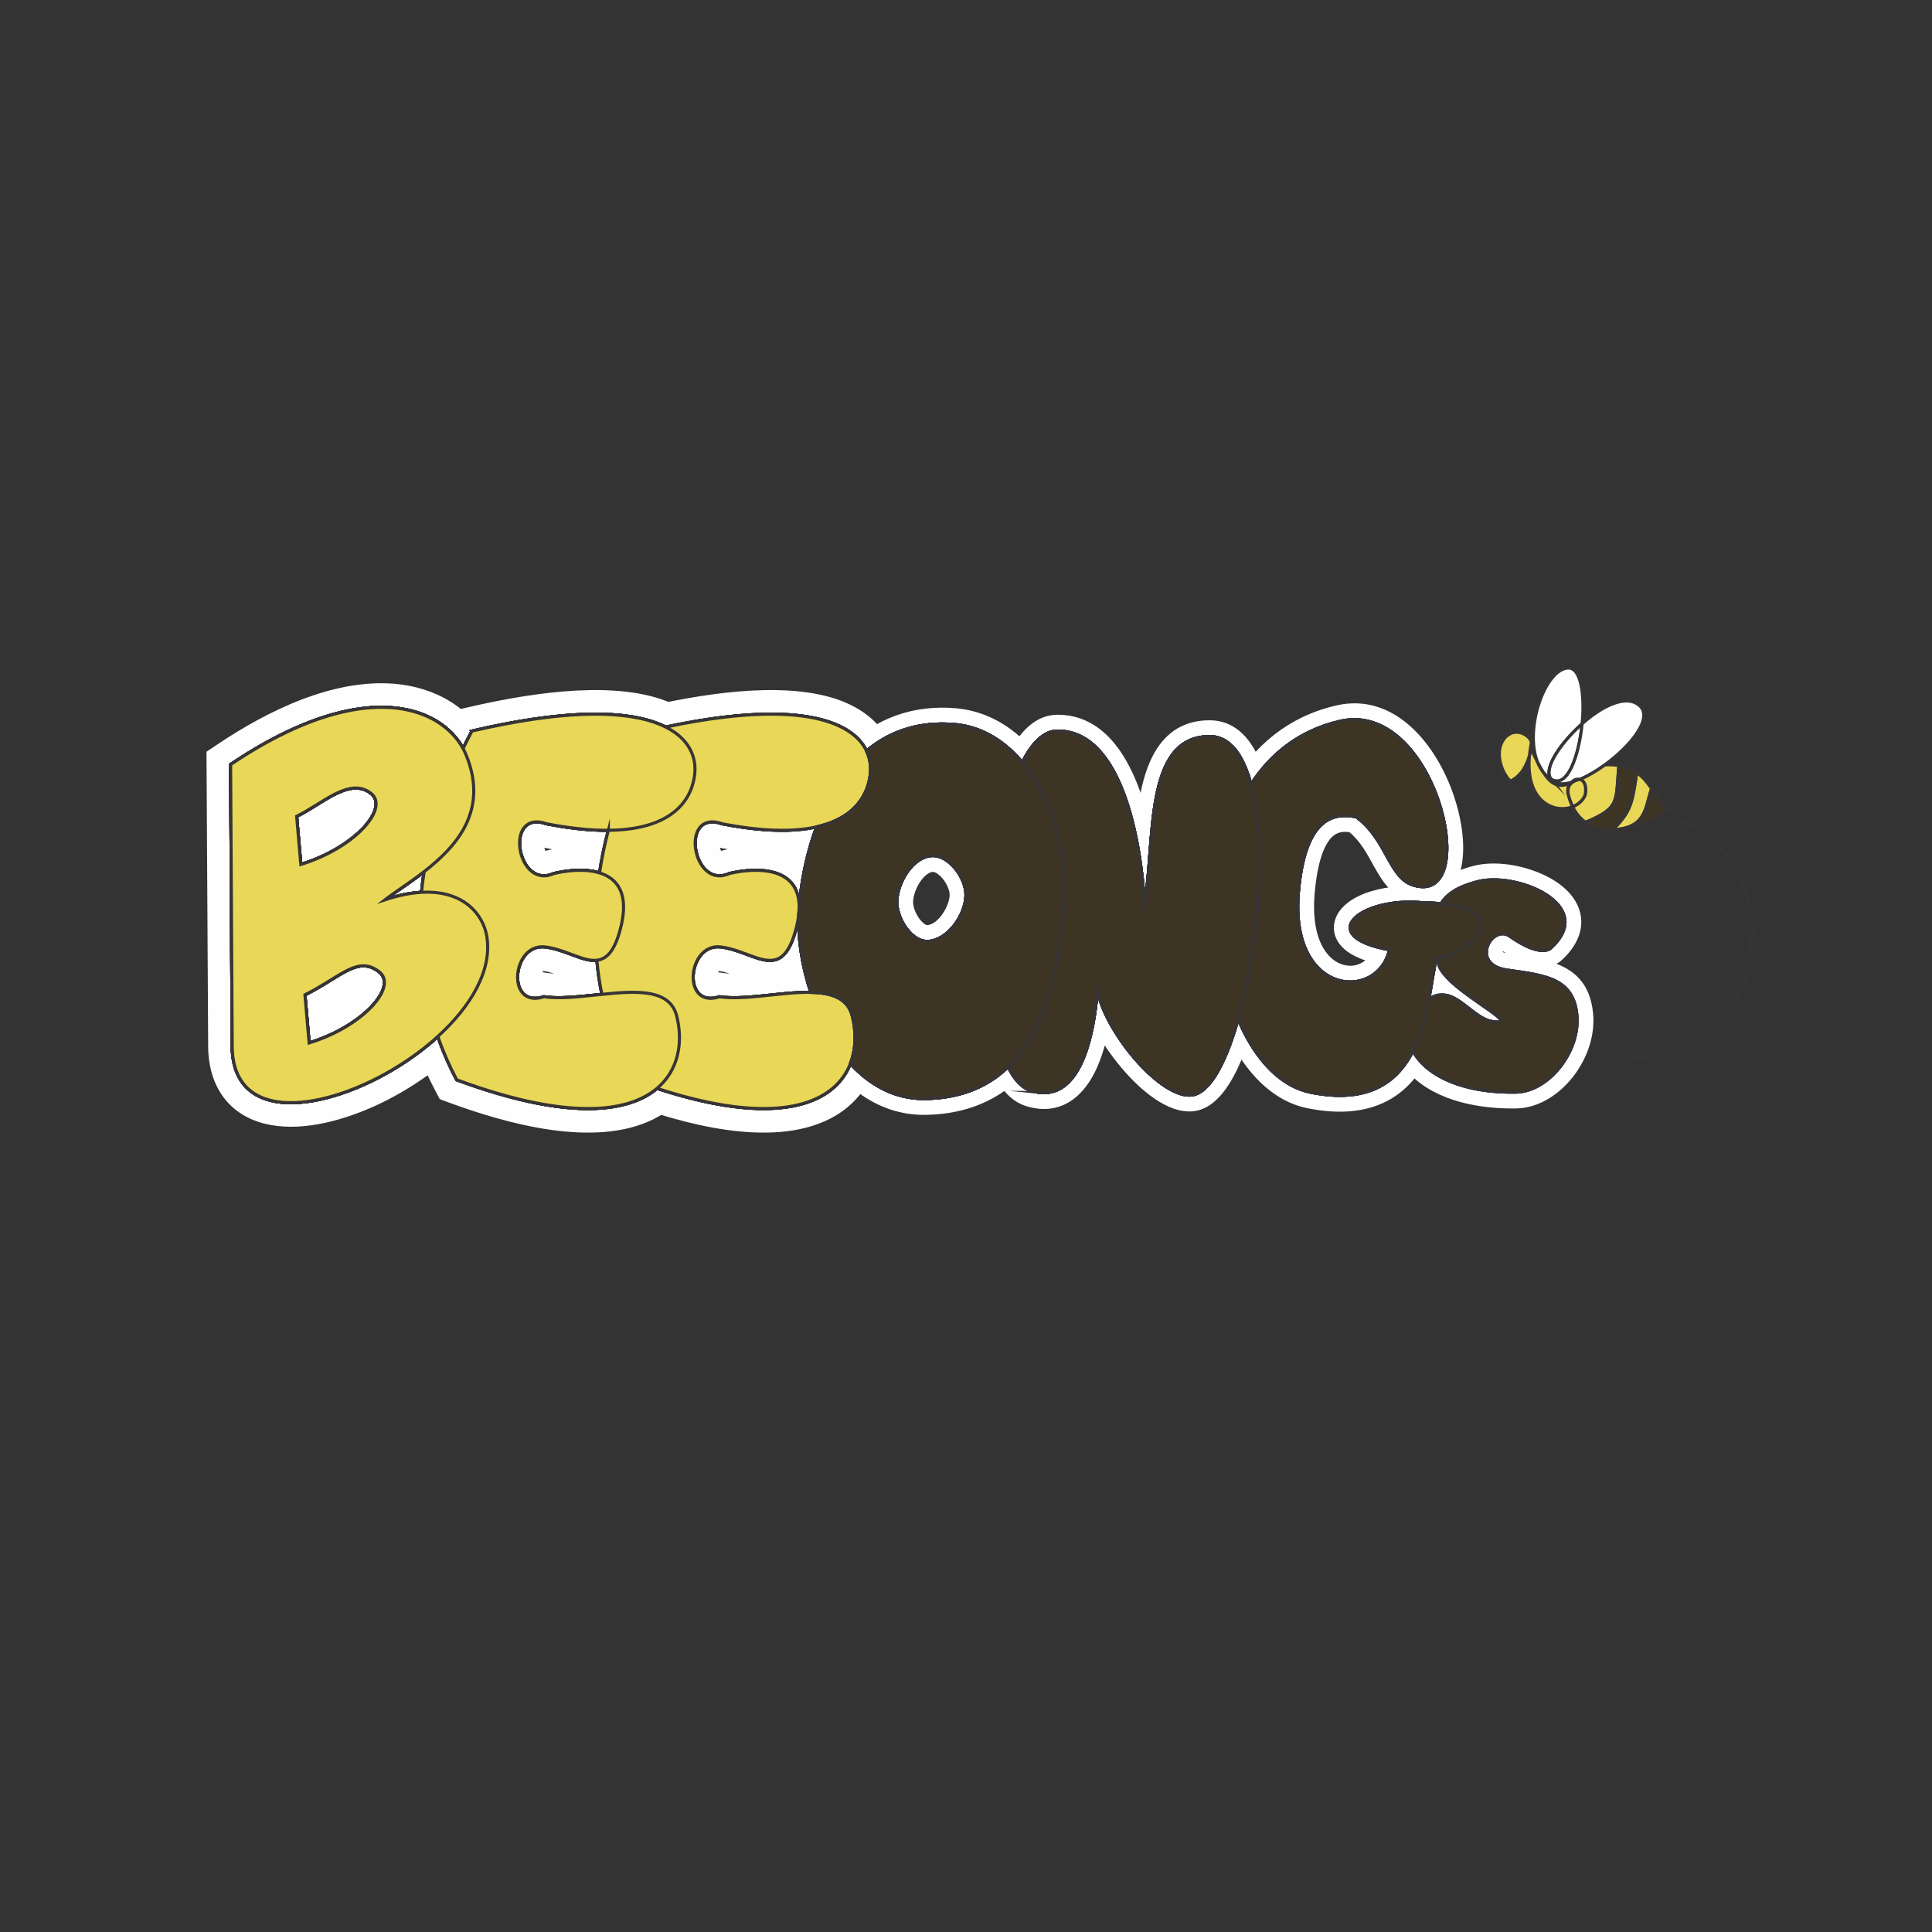 <?xml version="1.0" encoding="UTF-8"?>
<!DOCTYPE svg PUBLIC "-//W3C//DTD SVG 1.1//EN" "http://www.w3.org/Graphics/SVG/1.1/DTD/svg11.dtd">
<!-- Creator: CorelDRAW (Evaluation Version) -->
<svg xmlns="http://www.w3.org/2000/svg" xml:space="preserve" width="125mm" height="125mm" version="1.1" style="shape-rendering:geometricPrecision; text-rendering:geometricPrecision; image-rendering:optimizeQuality; fill-rule:evenodd; clip-rule:evenodd"
viewBox="0 0 12500 12500"
 xmlns:xlink="http://www.w3.org/1999/xlink"
 xmlns:xodm="http://www.corel.com/coreldraw/odm/2003">
 <rect x="0" y="0" width="12500" height="12500" fill="#333333" stroke="none"/>
 <defs>
  <style type="text/css">
   <![CDATA[
    .str1 {stroke:#FEFEFE;stroke-width:20;stroke-miterlimit:22.926}
    .str0 {stroke:#373435;stroke-width:20;stroke-miterlimit:22.926}
    .str2 {stroke:#373435;stroke-width:20;stroke-miterlimit:22.926;stroke-dasharray:200 100}
    .fil2 {fill:none}
    .fil3 {fill:#FEFEFE}
    .fil4 {fill:#FEFEFE}
    .fil8 {fill:#FEFEFE}
    .fil1 {fill:#FFF212}
    .fil0 {fill:#84716B}
    .fil6 {fill:#6B809B}
    .fil7 {fill:#3E3423}
    .fil5 {fill:#E9D758}
   ]]>
  </style>
 </defs>
 <g id="Layer_x0020_1">
  <path class="fil0 str0" d="M4189.61 4729.99c1178.83,-274.57 1468.32,23.87 1441.46,277.55 -18.85,178.08 -173.08,474.52 -957.98,322.32 -280.53,-98.49 -193.99,429.76 44.76,322.32 0,0 572.96,-154.47 429.76,367.07 -93.95,342.15 -265.62,134.31 -483.47,107.44 -217.85,-26.86 -256.67,402.9 -8.97,322.32 286.51,41.79 789.79,-155.64 859.51,125.35 98.49,396.92 -196.98,865.47 -1423.56,411.84 -361.11,-680.44 -301.42,-1504.14 98.49,-2256.21z"/>
  <path class="fil1 str0" d="M3053.54 4729.99c1178.83,-274.57 1468.32,23.87 1441.46,277.55 -18.85,178.08 -173.08,474.52 -957.98,322.32 -280.53,-98.49 -193.99,429.76 44.76,322.32 0,0 572.96,-154.47 429.75,367.07 -93.94,342.15 -265.61,134.31 -483.46,107.44 -217.85,-26.86 -256.67,402.9 -8.97,322.32 286.51,41.79 789.79,-155.64 859.51,125.35 98.49,396.92 -196.98,865.47 -1423.56,411.84 -361.11,-680.44 -301.42,-1504.14 98.49,-2256.21z"/>
  <path class="fil1 str0" d="M1492.13 4946.45l10.3 1822.35c4.91,868.7 1764.73,8.74 1647.31,-710.41 -27.79,-170.2 -212.78,-384.38 -658.93,-236.8 216.33,-166.95 735.94,-421.36 525.09,-936.91 -122.48,-299.51 -634.9,-535.37 -1523.77,61.77zm427.05 335.12l27.09 311.41c347.5,-106.06 576.71,-363.59 453.57,-460.35 -138.19,-108.56 -316.7,70.11 -480.66,148.94zm53.72 1154.96l27.09 311.41c347.5,-106.06 576.71,-363.6 453.57,-460.35 -138.19,-108.56 -248.45,32.89 -480.66,148.94z"/>
  <path class="fil1 str0" d="M6842.88 4729.99c407.78,0.07 538.05,689.39 561.92,1128.1 72.56,-407.67 -8.8,-1091.41 420.8,-1092.28 569.95,-1.15 281.79,2275.42 -115.26,2318.87 -207.37,22.69 -574.14,-429.75 -609.96,-689.39 -17.9,235.77 -90.36,764.93 -429.74,660.4 -446.66,-137.57 -295.62,-2325.79 172.24,-2325.7z"/>
  <path class="fil1 str0" d="M9169.97 5732.75c414.83,83.57 111.74,-1207.59 -501.38,-1065.43 -1131.54,262.34 -913.15,2253.66 -188.02,2399.45 763.64,153.52 741.73,-605.83 813.35,-868.45 193.98,-11.94 586.33,-346.19 -97.1,-358.13 -393.93,-35.8 -698.35,214.88 -205.91,304.41 -77.59,337.23 -646.3,301.74 -590.92,-367.08 39.98,-482.82 223.83,-525.25 376.04,-492.43 211.87,158.18 208.91,414.83 393.94,447.66z"/>
  <path class="fil1 str0" d="M6169.26 4687.12c498.13,38.92 750.4,689.74 716.25,1126.21 -38.57,492.63 -141.76,1279.65 -895.32,1294.18 -569.67,10.99 -855.74,-770.77 -819.66,-1231.73 39.88,-509.52 299.01,-1243.34 998.73,-1188.66zm-143.26 848.67c-123.13,9.84 -219.86,171.97 -223.83,295.45 -3.56,110.39 95.83,268.45 205.93,259.64 126.84,-10.15 237.65,-168.29 241.73,-295.46 3.67,-114.18 -109.95,-268.72 -223.83,-259.63z"/>
  <path class="fil2 str0" d="M9772.06 5054.23c-61.94,-61.93 -96.1,-183.09 -50.31,-259.37 66.44,-110.71 185.79,-35.38 185.79,11.63 0,52.74 -25.81,196.13 -135.48,247.74zm135.48 -247.74c-92.9,472.26 282.57,495.47 348.37,336.77 25.81,-145.81 -114.83,-122.79 -112.24,-13.11 92.89,398.71 545.78,195.04 654.16,109.87 -125.15,-92.89 -134.18,-313.53 -429.66,-290.31m-343.84 69.22c-44.21,-133.8 408.26,-604.96 582.5,-454.39 174.25,150.56 -510.69,671.72 -582.5,454.39zm11.57 22.67c-231.82,-145.74 -71.22,-711.64 109.88,-719.46 181.09,-7.81 83.9,841.28 -109.88,719.46zm438.14 -88.73c-21.62,234.01 11.42,272.05 -215.11,367.43m330.89 -321.71c-29.47,184.77 -30.18,246.35 -155.61,369.53 217.17,-8.36 210.03,-140.23 252.3,-271.12m-1092.51 -441.48c-4.71,-57.5 11.61,-69.67 11.61,-69.67 75.51,-42.64 213.95,151.98 153.32,167.92 -57.46,-2.52 -227.13,-88.39 -219.13,-16.96l6.63 59.13m599.35 -473.8c-181.1,7.82 -341.7,573.72 -109.92,719.48 -4.76,-6.41 -8.65,-13.96 -11.53,-22.69 -22.25,-67.34 81.3,-220.11 211.87,-336.09 17.78,-183 -6.29,-364.33 -90.42,-360.7zm461.05 242.4c-86.55,-74.8 -241.75,3.83 -370.63,118.3 -20.49,210.88 -96.54,423.98 -200.34,358.78 24.47,32.94 72.48,36.38 131.11,20.06 15.64,-16.91 36.55,-24.12 54.5,-19.41 51.42,-21.88 107.28,-54.74 160.82,-93.49 169.78,-122.87 316.3,-304.96 224.54,-384.24zm-570.93 477.06c103.76,65.23 179.81,-147.88 200.3,-358.76 -130.57,115.98 -234.12,268.75 -211.87,336.09 2.88,8.73 6.77,16.28 11.57,22.67zm346.39 -92.82c-53.54,38.75 -109.4,71.61 -160.82,93.49 25.84,6.79 45.54,38.27 34.44,100.99 -14.62,35.26 -44.53,61.54 -81.19,75.91 22.18,44.92 51.03,77.83 84.21,101.13 226.53,-95.38 193.49,-133.42 215.11,-367.43 -27.01,-4.37 -57.35,-5.94 -91.75,-4.09zm-126.38 194.48c11.1,-62.72 -8.6,-94.2 -34.44,-100.99 -18.88,8.04 -37.14,14.6 -54.5,19.41 -14.18,15.36 -24,38.73 -23.3,68.47 7.89,33.88 18.39,63.41 31.05,89.02 36.66,-14.37 66.57,-40.65 81.19,-75.91zm-483.85 -89.03c71.47,-33.63 107.33,-106.24 123.63,-167.34 2.37,-25.2 6.26,-52 11.85,-80.4 0,-37.15 -74.51,-91.97 -138.55,-58.74 -2.4,2.83 -5.72,4.89 -10.06,6.02 -13.35,9.12 -26.01,22.47 -37.18,41.09 -45.79,76.28 -11.63,197.44 50.31,259.37zm817.76 -55.64c-29.47,184.77 -30.18,246.35 -155.61,369.52 0.15,0 0.3,0 0.47,0 214.15,-8.44 209.72,-137.25 250.37,-266.53 -26.23,-37.84 -55.12,-74.8 -95.23,-102.99zm95.23 102.99c-40.64,129.23 -36.22,257.99 -250.12,266.52 147.61,-2.66 304.79,-82.41 362.9,-128.08 -46.82,-34.75 -77.39,-87.38 -112.78,-138.44zm-250.84 266.53c125.43,-123.17 126.14,-184.75 155.61,-369.52 -30.73,-21.57 -68.03,-38 -115.78,-45.72 -21.62,234.01 11.42,272.05 -215.11,367.43 51.01,35.79 112.26,48.85 175.28,47.81zm-529.63 -524.63c84.11,169.02 133,288.48 268.85,216.36"/>
  <path class="fil1 str0" d="M10146.26 5140.76c-0.66,-28.11 -10.35,-65.48 18.44,-76.5 28.17,-10.79 -36.96,13.59 -18.44,76.5zm28.46 78.41c-12.66,-25.61 -23.16,-55.14 -31.05,-89.02 7.89,33.88 18.39,63.41 31.05,89.02zm-279.03 -332.28c-28.25,300.84 160.6,378.69 279.03,332.28 36.66,-14.37 66.57,-40.65 81.19,-75.91 11.1,-62.72 0.69,-98.24 -25.15,-105.03 -16.61,4.85 -41.93,13.57 -57.33,21.61 -2.96,1.57 -5.87,3.04 -8.74,4.43 -84.07,40.64 -134.02,4.95 -181.3,-70.46 -14.99,-19.25 -27.04,-41.26 -36.4,-65.28 -13.47,-26.22 -27.38,-54.85 -42.41,-85.05 -1.89,13.19 -4.76,27.93 -8.89,43.41z"/>
  <path class="fil1 str0" d="M10221.47 5042.27c25.84,6.79 45.54,38.27 34.44,100.99 -14.62,35.26 -44.53,61.54 -81.19,75.91 22.18,44.92 51.03,77.83 84.21,101.13 226.53,-95.38 193.49,-133.42 215.11,-367.43 -27.01,-4.37 -57.35,-5.94 -91.75,-4.09 -53.54,38.75 -109.4,71.61 -160.82,93.49z"/>
  <path class="fil1 str0" d="M10589.82 4998.59c-29.47,184.77 -30.18,246.35 -155.61,369.52 0.15,0 0.3,0 0.47,0 0.07,-0.01 0.16,-0.01 0.25,-0.01 213.9,-8.53 209.48,-137.29 250.12,-266.52 -26.23,-37.84 -55.12,-74.8 -95.23,-102.99z"/>
  <path class="fil1 str0" d="M9772.06 5054.23c71.47,-33.63 107.33,-106.24 123.63,-167.34 2.37,-25.22 6.26,-52 11.85,-80.4 0,-37.15 -74.51,-91.97 -138.55,-58.74 -1.72,2.03 -3.91,3.65 -6.61,4.84 -5.18,3.49 -10,6.28 -15.11,10.43 -9.07,8.25 -17.66,18.74 -25.52,31.84 -45.79,76.28 -11.63,197.44 50.31,259.37z"/>
  <path class="fil0 str0" d="M10474.04 4952.87c-21.62,234.01 11.42,272.05 -215.11,367.43 51.01,35.79 112.26,48.85 175.28,47.81 125.43,-123.17 126.14,-184.75 155.61,-369.52 -30.73,-21.57 -68.03,-38 -115.78,-45.72z"/>
  <path class="fil0 str0" d="M10685.05 5101.58c-40.64,129.23 -36.22,257.99 -250.12,266.52 147.61,-2.66 304.79,-82.41 362.9,-128.08 -46.82,-34.75 -77.39,-87.38 -112.78,-138.44zm0 0c-40.64,129.23 -36.22,257.99 -250.12,266.52 213.9,-8.53 209.48,-137.29 250.12,-266.52z"/>
  <g id="_1680470840944">
   <path class="fil3 str1" d="M5085.77 5517.37c75.89,28.98 140.33,78.66 182.22,152.67 66.92,118.22 54.67,261.56 20.02,387.76 -23.18,84.44 -58.4,162.41 -110.69,217.93 204.21,-7.88 421.48,33.08 478.67,263.57 69.02,278.14 -25.93,554.38 -289.82,689.53 -378.81,194.01 -954.62,31.12 -1325.55,-106.07l-52.08 -19.26 -26.03 -49.05c-193.14,-363.92 -274.02,-766.42 -252.94,-1176.96 21.87,-425.8 151.96,-840.64 351.48,-1215.86l31.08 -58.43 64.45 -15.01c360.54,-83.98 889.92,-176.11 1251.86,-55.67 221.25,73.62 393.65,242.57 367.42,490.35 -18.24,172.29 -114.37,312.71 -265.73,396.92 -123.64,68.79 -272.81,95 -424.36,97.58zm-318.74 -23.57c-41.96,-6.29 -82.7,-13.45 -121.66,-21l-0.52 -0.1c2.86,16.77 8.97,34.79 16.46,45.26l7.33 -3.3 11.15 -3.02c27.27,-7.38 56.73,-13.4 87.24,-17.84zm12.7 815.52c-44.3,-16.67 -88.17,-32.47 -132.9,-38.06 -6.31,5.92 -11.45,18.88 -14.29,32l9.96 -3.24 33.68 4.91c32.46,4.74 67.97,5.54 103.55,4.39z"/>
  </g>
  <path class="fil0 str0" d="M4189.61 4729.99c1178.83,-274.57 1468.32,23.87 1441.46,277.55 -18.85,178.08 -173.08,474.52 -957.98,322.32 -280.53,-98.49 -193.99,429.76 44.76,322.32 0,0 572.96,-154.47 429.76,367.07 -93.95,342.15 -265.62,134.31 -483.47,107.44 -217.85,-26.86 -256.67,402.9 -8.97,322.32 286.51,41.79 789.79,-155.64 859.51,125.35 98.49,396.92 -196.98,865.47 -1423.56,411.84 -361.11,-680.44 -301.42,-1504.14 98.49,-2256.21z"/>
  <g id="_1680470837824">
   <path class="fil3 str1" d="M3949.69 5517.37c75.89,28.98 140.33,78.66 182.22,152.67 66.92,118.22 54.67,261.56 20.02,387.76 -23.18,84.44 -58.4,162.41 -110.69,217.93 204.21,-7.88 421.49,33.07 478.68,263.57 69.02,278.14 -25.93,554.38 -289.82,689.53 -378.81,194.01 -954.62,31.12 -1325.55,-106.07l-52.08 -19.26 -26.03 -49.05c-193.14,-363.92 -274.02,-766.42 -252.94,-1176.96 21.87,-425.8 151.96,-840.64 351.48,-1215.86l31.08 -58.43 64.45 -15.01c360.54,-83.98 889.92,-176.11 1251.86,-55.67 221.25,73.62 393.65,242.57 367.42,490.35 -18.24,172.29 -114.37,312.71 -265.73,396.92 -123.65,68.79 -272.81,95 -424.37,97.58zm-318.73 -23.57c-41.96,-6.29 -82.7,-13.45 -121.66,-21l-0.52 -0.1c2.86,16.77 8.97,34.79 16.46,45.26l7.33 -3.3 11.15 -3.02c27.27,-7.38 56.73,-13.4 87.24,-17.84zm12.7 815.52c-44.3,-16.67 -88.17,-32.47 -132.9,-38.06 -6.31,5.92 -11.45,18.88 -14.29,32l9.96 -3.24 33.68 4.91c32.46,4.74 67.96,5.54 103.55,4.39z"/>
  </g>
  <path class="fil1 str0" d="M3053.54 4729.99c1178.83,-274.57 1468.32,23.87 1441.46,277.55 -18.85,178.08 -173.08,474.52 -957.98,322.32 -280.53,-98.49 -193.99,429.76 44.76,322.32 0,0 572.96,-154.47 429.75,367.07 -93.94,342.15 -265.61,134.31 -483.46,107.44 -217.85,-26.86 -256.67,402.9 -8.97,322.32 286.51,41.79 789.79,-155.64 859.51,125.35 98.49,396.92 -196.98,865.47 -1423.56,411.84 -361.11,-680.44 -301.42,-1504.14 98.49,-2256.21z"/>
  <g id="_1680470836528">
   <path class="fil3 str1" d="M2952.05 5653.45c32.06,9.88 63.4,22.73 93.74,38.94 130.83,69.91 223.7,195.76 247.67,342.53 79.62,487.67 -465.05,924.08 -860.55,1106.37 -200.84,92.57 -458.81,168.41 -680.99,127.31 -258.58,-47.82 -393.64,-239.79 -395.11,-498.98l-10.74 -1900.48 64.86 -43.57c321.33,-215.87 743.88,-425.45 1142.88,-391.34 253.5,21.67 496.99,151.1 596.87,395.33 112.56,275.21 65.14,530.46 -127.65,750.31 -22.5,25.66 -46.26,50.12 -70.98,73.58zm-879.63 -290.66l1.76 20.34c39.74,-21.28 77.67,-45.52 112.24,-72.52 11.5,-8.98 31.21,-25.82 50.31,-44.74 -1.05,0.52 -1.97,0.97 -2.74,1.36 -55.87,27.76 -107.9,62.8 -161.57,95.56zm53.8 1155.88l1.68 19.42c39.74,-21.28 77.67,-45.53 112.23,-72.52 11.76,-9.18 32.1,-26.58 51.59,-46.02 -10.79,5.97 -20.03,11.43 -24.82,14.28 -47.76,28.34 -93.54,57.31 -140.68,84.84z"/>
  </g>
  <path class="fil1 str0" d="M1492.13 4946.45l10.3 1822.35c4.91,868.7 1764.73,8.74 1647.31,-710.41 -27.79,-170.2 -212.78,-384.38 -658.93,-236.8 216.33,-166.95 735.94,-421.36 525.09,-936.91 -122.48,-299.51 -634.9,-535.37 -1523.77,61.77zm427.05 335.12l27.09 311.41c347.5,-106.06 576.71,-363.59 453.57,-460.35 -138.19,-108.56 -316.7,70.11 -480.66,148.94zm53.72 1154.96l27.09 311.41c347.5,-106.06 576.71,-363.6 453.57,-460.35 -138.19,-108.56 -248.45,32.89 -480.66,148.94z"/>
  <g id="_1680470835712">
   <path class="fil3 str1" d="M10097.79 6204.17c-15.5,15.06 -34.73,25.5 -55.41,32.11 133.99,44.74 235.47,128.69 254.71,318.73 14.66,144.71 -39.41,293.22 -128.25,406.39 -86.38,110.01 -215.33,197.72 -359.15,200.21 -229.37,3.96 -505.01,-43.64 -673.96,-212.92 -132.34,-132.6 -167.51,-324.03 -42.73,-474.11 51.27,-61.67 107.18,-104.84 167.67,-123.41 -23.8,-31.68 -41.55,-65.43 -48.02,-100.41 -60.68,-328.14 -31.87,-543.33 319.86,-637.94 162.33,-43.66 385.4,6.3 525.25,97.2 200.41,130.27 219.05,331.03 40.03,494.15zm-303.93 -18.12c-25.5,-14.29 -49.75,-29.88 -72,-45.25 -5.49,6.36 -11.01,17.22 -9.31,22.45 5.38,9.89 41.97,17.27 51.22,18.57 10.04,1.42 20.07,2.82 30.09,4.23z"/>
  </g>
  <path class="fil1 str0" d="M10031.87 6134.9c307.39,-277.55 -219.11,-498.46 -474.53,-429.76 -255.41,68.7 -313.87,186.59 -250.68,528.24 29.92,161.85 579.14,410.68 349.17,376.03 -163.11,-24.57 -281.37,-323.82 -489.32,-73.71 -169.56,203.95 54.08,540.49 641.53,530.32 212.48,-3.67 417.81,-265.62 393.94,-501.38 -23.87,-235.75 -204.74,-253.39 -451.54,-288.15 -246.81,-34.75 -97.77,-301.19 18.29,-219.55 202.54,142.47 263.14,77.96 263.14,77.96z"/>
  <g id="_1680470835424">
   <path class="fil3 str1" d="M9002.92 5749.23c-41.12,-40.23 -72.81,-91.73 -103.44,-146.9 -47.35,-85.29 -88.74,-165.07 -164.05,-227.57 -45.28,-6.85 -87.54,-2.01 -123.47,32.31 -82.51,78.82 -107.92,272.35 -116.7,378.34 -9.06,109.47 -2.62,235.96 48.04,335.79 28.53,56.23 72.82,105.7 133.64,126.82 67.02,23.26 132.16,6.06 175.22,-38.61 -61.05,-19.33 -120.56,-47.2 -160.76,-88.53 -69.79,-71.76 -66.86,-167.79 -0.3,-240.19 70.74,-76.94 192.3,-116.24 311.82,-131.46zm372.56 7.52c73.21,10.01 145.74,28.01 200.68,60.41 88.76,52.35 127.3,143.15 86.18,239.59 -43.02,100.89 -171.92,190.6 -289.07,223.82 -3.36,17.66 -6.34,35.4 -9.29,52.78 -8.55,50.29 -16.57,100.63 -26.03,150.77 -22.31,118.22 -52.39,237.62 -105.22,346.28 -154.03,316.81 -436.23,397.4 -771,330.09 -235.44,-47.33 -400.62,-245.38 -502.47,-450.78 -119.61,-241.23 -174.67,-530.24 -176.53,-798.29 -4.03,-583.12 244.6,-1193.56 864.27,-1337.23 376.35,-87.26 640.35,256.97 748.23,572.99 46.55,136.34 78.77,308.92 51.55,452.2 -11.78,61.97 -35.89,116.59 -71.3,157.37z"/>
  </g>
  <path class="fil1 str0" d="M9169.97 5732.75c414.83,83.57 111.74,-1207.59 -501.38,-1065.43 -1131.54,262.34 -913.15,2253.66 -188.02,2399.45 763.64,153.52 741.73,-605.83 813.35,-868.45 193.98,-11.94 586.33,-346.19 -97.1,-358.13 -393.93,-35.8 -698.35,214.88 -205.91,304.41 -77.59,337.23 -646.3,301.74 -590.92,-367.08 39.98,-482.82 223.83,-525.25 376.04,-492.43 211.87,158.18 208.91,414.83 393.94,447.66z"/>
  <g id="_1680470830912">
   <path class="fil3 str1" d="M7382.48 5168.46c1.57,-9.02 3.21,-18.02 4.93,-27.01 46.46,-243.08 156.63,-470.67 438,-471.24 231.13,-0.47 330,240.08 371.84,430.84 55.97,255.14 51.34,556.53 28.58,815.83 -23.68,269.68 -148.98,1223.86 -505.09,1262.83 -86.22,9.44 -171.92,-30.35 -241.65,-77.43 -78.14,-52.76 -149.56,-122.8 -210.71,-194.28 -41.29,-48.27 -84.81,-105.9 -124.44,-168.02 -13.4,52.2 -29.77,102.86 -49.8,150.3 -81.62,193.32 -231.7,324.52 -451.64,256.77 -369,-113.65 -345.19,-1017.35 -324.04,-1312.66 19.96,-278.74 121.91,-1200.07 524.44,-1200 282.31,0.05 445.8,247.09 539.58,534.07z"/>
  </g>
  <path class="fil1 str0" d="M6842.88 4729.99c407.78,0.07 538.05,689.39 561.92,1128.1 72.56,-407.67 -8.8,-1091.41 420.8,-1092.28 569.95,-1.15 281.79,2275.42 -115.26,2318.87 -207.37,22.69 -574.14,-429.75 -609.96,-689.39 -17.9,235.77 -90.36,764.93 -429.74,660.4 -446.66,-137.57 -295.62,-2325.79 172.24,-2325.7z"/>
  <g id="_1680470833600">
   <path class="fil3 str1" d="M6176.71 4591.81c287.92,22.5 500.99,219.12 634.23,463.58 121.86,223.6 189.73,511.75 169.88,765.4 -22.51,287.6 -62.51,597.37 -188.65,860.27 -158.93,331.24 -425.49,514.81 -800.14,522.03 -329.29,6.35 -571.88,-213.96 -722.62,-488.45 -133.53,-243.15 -215.83,-569.86 -194.19,-846.32 22.58,-288.52 107.36,-606.43 267.24,-850.79 192.23,-293.79 476.6,-453.67 834.25,-425.72zm-143.1 1039.28c-34.38,2.74 -67.51,38.4 -85.91,64.66 -26.85,38.32 -48.47,91.69 -49.98,138.57 -1.21,37.53 19.98,84.93 41.97,115.03 10.49,14.35 40.21,47.88 60.78,46.23 79.46,-6.35 151.46,-130.06 153.81,-203.23 1.2,-37.42 -23.12,-84.01 -46.4,-112.59 -14.63,-17.96 -48.41,-50.74 -74.27,-48.67z"/>
  </g>
  <path class="fil1 str0" d="M6169.26 4687.12c498.13,38.92 750.4,689.74 716.25,1126.21 -38.57,492.63 -141.76,1279.65 -895.32,1294.18 -569.67,10.99 -855.74,-770.77 -819.66,-1231.73 39.88,-509.52 299.01,-1243.34 998.73,-1188.66zm-143.26 848.67c-123.13,9.84 -219.86,171.97 -223.83,295.45 -3.56,110.39 95.83,268.45 205.93,259.64 126.84,-10.15 237.65,-168.29 241.73,-295.46 3.67,-114.18 -109.95,-268.72 -223.83,-259.63z"/>
  <path class="fil2 str0" d="M9772.06 5054.23c-61.94,-61.93 -96.1,-183.09 -50.31,-259.37 66.44,-110.71 185.79,-35.38 185.79,11.63 0,52.74 -25.81,196.13 -135.48,247.74zm135.48 -247.74c-92.9,472.26 282.57,495.47 348.37,336.77 25.81,-145.81 -114.83,-122.79 -112.24,-13.11 92.89,398.71 545.78,195.04 654.16,109.87 -125.15,-92.89 -134.18,-313.53 -429.66,-290.31m-343.84 69.22c-44.21,-133.8 408.26,-604.96 582.5,-454.39 174.25,150.56 -510.69,671.72 -582.5,454.39zm11.57 22.67c-231.82,-145.74 -71.22,-711.64 109.88,-719.46 181.09,-7.81 83.9,841.28 -109.88,719.46zm438.14 -88.73c-21.62,234.01 11.42,272.05 -215.11,367.43m330.89 -321.71c-29.47,184.77 -30.18,246.35 -155.61,369.53 217.17,-8.36 210.03,-140.23 252.3,-271.12m-1092.51 -441.48c-4.71,-57.5 11.61,-69.67 11.61,-69.67 75.51,-42.64 213.95,151.98 153.32,167.92 -57.46,-2.52 -227.13,-88.39 -219.13,-16.96l6.63 59.13m599.35 -473.8c-181.1,7.82 -341.7,573.72 -109.92,719.48 -4.76,-6.41 -8.65,-13.96 -11.53,-22.69 -22.25,-67.34 81.3,-220.11 211.87,-336.09 17.78,-183 -6.29,-364.33 -90.42,-360.7zm461.05 242.4c-86.55,-74.8 -241.75,3.83 -370.63,118.3 -20.49,210.88 -96.54,423.98 -200.34,358.78 24.47,32.94 72.48,36.38 131.11,20.06 15.64,-16.91 36.55,-24.12 54.5,-19.41 51.42,-21.88 107.28,-54.74 160.82,-93.49 169.78,-122.87 316.3,-304.96 224.54,-384.24zm-570.93 477.06c103.76,65.23 179.81,-147.88 200.3,-358.76 -130.57,115.98 -234.12,268.75 -211.87,336.09 2.88,8.73 6.77,16.28 11.57,22.67zm346.39 -92.82c-53.54,38.75 -109.4,71.61 -160.82,93.49 25.84,6.79 45.54,38.27 34.44,100.99 -14.62,35.26 -44.53,61.54 -81.19,75.91 22.18,44.92 51.03,77.83 84.21,101.13 226.53,-95.38 193.49,-133.42 215.11,-367.43 -27.01,-4.37 -57.35,-5.94 -91.75,-4.09zm-126.38 194.48c11.1,-62.72 -8.6,-94.2 -34.44,-100.99 -18.88,8.04 -37.14,14.6 -54.5,19.41 -14.18,15.36 -24,38.73 -23.3,68.47 7.89,33.88 18.39,63.41 31.05,89.02 36.66,-14.37 66.57,-40.65 81.19,-75.91zm-483.85 -89.03c71.47,-33.63 107.33,-106.24 123.63,-167.34 2.37,-25.2 6.26,-52 11.85,-80.4 0,-37.15 -74.51,-91.97 -138.55,-58.74 -2.4,2.83 -5.72,4.89 -10.06,6.02 -13.35,9.12 -26.01,22.47 -37.18,41.09 -45.79,76.28 -11.63,197.44 50.31,259.37zm817.76 -55.64c-29.47,184.77 -30.18,246.35 -155.61,369.52 0.15,0 0.3,0 0.47,0 214.15,-8.44 209.72,-137.25 250.37,-266.53 -26.23,-37.84 -55.12,-74.8 -95.23,-102.99zm95.23 102.99c-40.64,129.23 -36.22,257.99 -250.12,266.52 147.61,-2.66 304.79,-82.41 362.9,-128.08 -46.82,-34.75 -77.39,-87.38 -112.78,-138.44zm-250.84 266.53c125.43,-123.17 126.14,-184.75 155.61,-369.52 -30.73,-21.57 -68.03,-38 -115.78,-45.72 -21.62,234.01 11.42,272.05 -215.11,367.43 51.01,35.79 112.26,48.85 175.28,47.81zm-529.63 -524.63c84.11,169.02 133,288.48 268.85,216.36"/>
  <path class="fil1 str0" d="M10146.26 5140.76c-0.66,-28.11 -10.35,-65.48 18.44,-76.5 28.17,-10.79 -36.96,13.59 -18.44,76.5zm28.46 78.41c-12.66,-25.61 -23.16,-55.14 -31.05,-89.02 7.89,33.88 18.39,63.41 31.05,89.02zm-279.03 -332.28c-28.25,300.84 160.6,378.69 279.03,332.28 36.66,-14.37 66.57,-40.65 81.19,-75.91 11.1,-62.72 0.69,-98.24 -25.15,-105.03 -16.61,4.85 -41.93,13.57 -57.33,21.61 -2.96,1.57 -5.87,3.04 -8.74,4.43 -84.07,40.64 -134.02,4.95 -181.3,-70.46 -14.99,-19.25 -27.04,-41.26 -36.4,-65.28 -13.47,-26.22 -27.38,-54.85 -42.41,-85.05 -1.89,13.19 -4.76,27.93 -8.89,43.41z"/>
  <path class="fil1 str0" d="M10221.47 5042.27c25.84,6.79 45.54,38.27 34.44,100.99 -14.62,35.26 -44.53,61.54 -81.19,75.91 22.18,44.92 51.03,77.83 84.21,101.13 226.53,-95.38 193.49,-133.42 215.11,-367.43 -27.01,-4.37 -57.35,-5.94 -91.75,-4.09 -53.54,38.75 -109.4,71.61 -160.82,93.49z"/>
  <path class="fil1 str0" d="M10589.82 4998.59c-29.47,184.77 -30.18,246.35 -155.61,369.52 0.15,0 0.3,0 0.47,0 0.07,-0.01 0.16,-0.01 0.25,-0.01 213.9,-8.53 209.48,-137.29 250.12,-266.52 -26.23,-37.84 -55.12,-74.8 -95.23,-102.99z"/>
  <path class="fil1 str0" d="M9772.06 5054.23c71.47,-33.63 107.33,-106.24 123.63,-167.34 2.37,-25.22 6.26,-52 11.85,-80.4 0,-37.15 -74.51,-91.97 -138.55,-58.74 -1.72,2.03 -3.91,3.65 -6.61,4.84 -5.18,3.49 -10,6.28 -15.11,10.43 -9.07,8.25 -17.66,18.74 -25.52,31.84 -45.79,76.28 -11.63,197.44 50.31,259.37z"/>
  <path class="fil0 str0" d="M10474.04 4952.87c-21.62,234.01 11.42,272.05 -215.11,367.43 51.01,35.79 112.26,48.85 175.28,47.81 125.43,-123.17 126.14,-184.75 155.61,-369.52 -30.73,-21.57 -68.03,-38 -115.78,-45.72z"/>
  <path class="fil0 str0" d="M10685.05 5101.58c-40.64,129.23 -36.22,257.99 -250.12,266.52 147.61,-2.66 304.79,-82.41 362.9,-128.08 -46.82,-34.75 -77.39,-87.38 -112.78,-138.44zm0 0c-40.64,129.23 -36.22,257.99 -250.12,266.52 213.9,-8.53 209.48,-137.29 250.12,-266.52z"/>
  <path class="fil2 str2" d="M10830.36 5293.49c815.82,263.96 594.88,1626.89 -289.61,1538.34"/>
  <path class="fil0 str0" d="M4189.61 4729.99c1178.83,-274.57 1468.32,23.87 1441.46,277.55 -18.85,178.08 -173.08,474.52 -957.98,322.32 -280.53,-98.49 -193.99,429.76 44.76,322.32 0,0 572.96,-154.47 429.76,367.07 -93.95,342.15 -265.62,134.31 -483.47,107.44 -217.85,-26.86 -256.67,402.9 -8.97,322.32 286.51,41.79 789.79,-155.64 859.51,125.35 98.49,396.92 -196.98,865.47 -1423.56,411.84 -361.11,-680.44 -301.42,-1504.14 98.49,-2256.21z"/>
  <path class="fil1 str0" d="M3053.54 4729.99c1178.83,-274.57 1468.32,23.87 1441.46,277.55 -18.85,178.08 -173.08,474.52 -957.98,322.32 -280.53,-98.49 -193.99,429.76 44.76,322.32 0,0 572.96,-154.47 429.75,367.07 -93.94,342.15 -265.61,134.31 -483.46,107.44 -217.85,-26.86 -256.67,402.9 -8.97,322.32 286.51,41.79 789.79,-155.64 859.51,125.35 98.49,396.92 -196.98,865.47 -1423.56,411.84 -361.11,-680.44 -301.42,-1504.14 98.49,-2256.21z"/>
  <path class="fil1 str0" d="M1492.13 4946.45l10.3 1822.35c4.91,868.7 1764.73,8.74 1647.31,-710.41 -27.79,-170.2 -212.78,-384.38 -658.93,-236.8 216.33,-166.95 735.94,-421.36 525.09,-936.91 -122.48,-299.51 -634.9,-535.37 -1523.77,61.77zm427.05 335.12l27.09 311.41c347.5,-106.06 576.71,-363.59 453.57,-460.35 -138.19,-108.56 -316.7,70.11 -480.66,148.94zm53.72 1154.96l27.09 311.41c347.5,-106.06 576.71,-363.6 453.57,-460.35 -138.19,-108.56 -248.45,32.89 -480.66,148.94z"/>
  <path class="fil1 str0" d="M6842.88 4729.99c407.78,0.07 538.05,689.39 561.92,1128.1 72.56,-407.67 -8.8,-1091.41 420.8,-1092.28 569.95,-1.15 281.79,2275.42 -115.26,2318.87 -207.37,22.69 -574.14,-429.75 -609.96,-689.39 -17.9,235.77 -90.36,764.93 -429.74,660.4 -446.66,-137.57 -295.62,-2325.79 172.24,-2325.7z"/>
  <path class="fil1 str0" d="M9169.97 5732.75c414.83,83.57 111.74,-1207.59 -501.38,-1065.43 -1131.54,262.34 -913.15,2253.66 -188.02,2399.45 763.64,153.52 741.73,-605.83 813.35,-868.45 193.98,-11.94 586.33,-346.19 -97.1,-358.13 -393.93,-35.8 -698.35,214.88 -205.91,304.41 -77.59,337.23 -646.3,301.74 -590.92,-367.08 39.98,-482.82 223.83,-525.25 376.04,-492.43 211.87,158.18 208.91,414.83 393.94,447.66z"/>
  <path class="fil1 str0" d="M6169.26 4687.12c498.13,38.92 750.4,689.74 716.25,1126.21 -38.57,492.63 -141.76,1279.65 -895.32,1294.18 -569.67,10.99 -855.74,-770.77 -819.66,-1231.73 39.88,-509.52 299.01,-1243.34 998.73,-1188.66zm-143.26 848.67c-123.13,9.84 -219.86,171.97 -223.83,295.45 -3.56,110.39 95.83,268.45 205.93,259.64 126.84,-10.15 237.65,-168.29 241.73,-295.46 3.67,-114.18 -109.95,-268.72 -223.83,-259.63z"/>
  <path class="fil2 str0" d="M9772.06 5054.23c-61.94,-61.93 -96.1,-183.09 -50.31,-259.37 66.44,-110.71 185.79,-35.38 185.79,11.63 0,52.74 -25.81,196.13 -135.48,247.74zm135.48 -247.74c-92.9,472.26 282.57,495.47 348.37,336.77 25.81,-145.81 -114.83,-122.79 -112.24,-13.11 92.89,398.71 545.78,195.04 654.16,109.87 -125.15,-92.89 -134.18,-313.53 -429.66,-290.31m-343.84 69.22c-44.21,-133.8 408.26,-604.96 582.5,-454.39 174.25,150.56 -510.69,671.72 -582.5,454.39zm11.57 22.67c-231.82,-145.74 -71.22,-711.64 109.88,-719.46 181.09,-7.81 83.9,841.28 -109.88,719.46zm438.14 -88.73c-21.62,234.01 11.42,272.05 -215.11,367.43m330.89 -321.71c-29.47,184.77 -30.18,246.35 -155.61,369.53 217.17,-8.36 210.03,-140.23 252.3,-271.12m-1092.51 -441.48c-4.71,-57.5 11.61,-69.67 11.61,-69.67 75.51,-42.64 213.95,151.98 153.32,167.92 -57.46,-2.52 -227.13,-88.39 -219.13,-16.96l6.63 59.13m599.35 -473.8c-181.1,7.82 -341.7,573.72 -109.92,719.48 -4.76,-6.41 -8.65,-13.96 -11.53,-22.69 -22.25,-67.34 81.3,-220.11 211.87,-336.09 17.78,-183 -6.29,-364.33 -90.42,-360.7zm461.05 242.4c-86.55,-74.8 -241.75,3.83 -370.63,118.3 -20.49,210.88 -96.54,423.98 -200.34,358.78 24.47,32.94 72.48,36.38 131.11,20.06 15.64,-16.91 36.55,-24.12 54.5,-19.41 51.42,-21.88 107.28,-54.74 160.82,-93.49 169.78,-122.87 316.3,-304.96 224.54,-384.24zm-570.93 477.06c103.76,65.23 179.81,-147.88 200.3,-358.76 -130.57,115.98 -234.12,268.75 -211.87,336.09 2.88,8.73 6.77,16.28 11.57,22.67zm346.39 -92.82c-53.54,38.75 -109.4,71.61 -160.82,93.49 25.84,6.79 45.54,38.27 34.44,100.99 -14.62,35.26 -44.53,61.54 -81.19,75.91 22.18,44.92 51.03,77.83 84.21,101.13 226.53,-95.38 193.49,-133.42 215.11,-367.43 -27.01,-4.37 -57.35,-5.94 -91.75,-4.09zm-126.38 194.48c11.1,-62.72 -8.6,-94.2 -34.44,-100.99 -18.88,8.04 -37.14,14.6 -54.5,19.41 -14.18,15.36 -24,38.73 -23.3,68.47 7.89,33.88 18.39,63.41 31.05,89.02 36.66,-14.37 66.57,-40.65 81.19,-75.91zm-483.85 -89.03c71.47,-33.63 107.33,-106.24 123.63,-167.34 2.37,-25.2 6.26,-52 11.85,-80.4 0,-37.15 -74.51,-91.97 -138.55,-58.74 -2.4,2.83 -5.72,4.89 -10.06,6.02 -13.35,9.12 -26.01,22.47 -37.18,41.09 -45.79,76.28 -11.63,197.44 50.31,259.37zm817.76 -55.64c-29.47,184.77 -30.18,246.35 -155.61,369.52 0.15,0 0.3,0 0.47,0 214.15,-8.44 209.72,-137.25 250.37,-266.53 -26.23,-37.84 -55.12,-74.8 -95.23,-102.99zm95.23 102.99c-40.64,129.23 -36.22,257.99 -250.12,266.52 147.61,-2.66 304.79,-82.41 362.9,-128.08 -46.82,-34.75 -77.39,-87.38 -112.78,-138.44zm-250.84 266.53c125.43,-123.17 126.14,-184.75 155.61,-369.52 -30.73,-21.57 -68.03,-38 -115.78,-45.72 -21.62,234.01 11.42,272.05 -215.11,367.43 51.01,35.79 112.26,48.85 175.28,47.81zm-529.63 -524.63c84.11,169.02 133,288.48 268.85,216.36"/>
  <path class="fil1 str0" d="M10146.26 5140.76c-0.66,-28.11 -10.35,-65.48 18.44,-76.5 28.17,-10.79 -36.96,13.59 -18.44,76.5zm28.46 78.41c-12.66,-25.61 -23.16,-55.14 -31.05,-89.02 7.89,33.88 18.39,63.41 31.05,89.02zm-279.03 -332.28c-28.25,300.84 160.6,378.69 279.03,332.28 36.66,-14.37 66.57,-40.65 81.19,-75.91 11.1,-62.72 0.69,-98.24 -25.15,-105.03 -16.61,4.85 -41.93,13.57 -57.33,21.61 -2.96,1.57 -5.87,3.04 -8.74,4.43 -84.07,40.64 -134.02,4.95 -181.3,-70.46 -14.99,-19.25 -27.04,-41.26 -36.4,-65.28 -13.47,-26.22 -27.38,-54.85 -42.41,-85.05 -1.89,13.19 -4.76,27.93 -8.89,43.41z"/>
  <path class="fil1 str0" d="M10221.47 5042.27c25.84,6.79 45.54,38.27 34.44,100.99 -14.62,35.26 -44.53,61.54 -81.19,75.91 22.18,44.92 51.03,77.83 84.21,101.13 226.53,-95.38 193.49,-133.42 215.11,-367.43 -27.01,-4.37 -57.35,-5.94 -91.75,-4.09 -53.54,38.75 -109.4,71.61 -160.82,93.49z"/>
  <path class="fil1 str0" d="M10589.82 4998.59c-29.47,184.77 -30.18,246.35 -155.61,369.52 0.15,0 0.3,0 0.47,0 0.07,-0.01 0.16,-0.01 0.25,-0.01 213.9,-8.53 209.48,-137.29 250.12,-266.52 -26.23,-37.84 -55.12,-74.8 -95.23,-102.99z"/>
  <path class="fil1 str0" d="M9772.06 5054.23c71.47,-33.63 107.33,-106.24 123.63,-167.34 2.37,-25.22 6.26,-52 11.85,-80.4 0,-37.15 -74.51,-91.97 -138.55,-58.74 -1.72,2.03 -3.91,3.65 -6.61,4.84 -5.18,3.49 -10,6.28 -15.11,10.43 -9.07,8.25 -17.66,18.74 -25.52,31.84 -45.79,76.28 -11.63,197.44 50.31,259.37z"/>
  <path class="fil0 str0" d="M10474.04 4952.87c-21.62,234.01 11.42,272.05 -215.11,367.43 51.01,35.79 112.26,48.85 175.28,47.81 125.43,-123.17 126.14,-184.75 155.61,-369.52 -30.73,-21.57 -68.03,-38 -115.78,-45.72z"/>
  <path class="fil0 str0" d="M10685.05 5101.58c-40.64,129.23 -36.22,257.99 -250.12,266.52 147.61,-2.66 304.79,-82.41 362.9,-128.08 -46.82,-34.75 -77.39,-87.38 -112.78,-138.44zm0 0c-40.64,129.23 -36.22,257.99 -250.12,266.52 213.9,-8.53 209.48,-137.29 250.12,-266.52z"/>
  <path class="fil1 str0" d="M10031.87 6134.9c307.39,-277.55 -219.11,-498.46 -474.53,-429.76 -255.41,68.7 -313.87,186.59 -250.68,528.24 29.92,161.85 579.14,410.68 349.17,376.03 -163.11,-24.57 -281.37,-323.82 -489.32,-73.71 -169.56,203.95 54.08,540.49 641.53,530.32 212.48,-3.67 417.81,-265.62 393.94,-501.38 -23.87,-235.75 -204.74,-253.39 -451.54,-288.15 -246.81,-34.75 -97.77,-301.19 18.29,-219.55 202.54,142.47 263.14,77.96 263.14,77.96z"/>
  <path class="fil1 str0" d="M9169.97 5732.75c414.83,83.57 111.74,-1207.59 -501.38,-1065.43 -1131.54,262.34 -913.15,2253.66 -188.02,2399.45 763.64,153.52 741.73,-605.83 813.35,-868.45 193.98,-11.94 586.33,-346.19 -97.1,-358.13 -393.93,-35.8 -698.35,214.88 -205.91,304.41 -77.59,337.23 -646.3,301.74 -590.92,-367.08 39.98,-482.82 223.83,-525.25 376.04,-492.43 211.87,158.18 208.91,414.83 393.94,447.66z"/>
  <path class="fil1 str0" d="M6842.88 4729.99c407.78,0.07 538.05,689.39 561.92,1128.1 72.56,-407.67 -8.8,-1091.41 420.8,-1092.28 569.95,-1.15 281.79,2275.42 -115.26,2318.87 -207.37,22.69 -574.14,-429.75 -609.96,-689.39 -17.9,235.77 -90.36,764.93 -429.74,660.4 -446.66,-137.57 -295.62,-2325.79 172.24,-2325.7z"/>
  <path class="fil1 str0" d="M6169.26 4687.12c498.13,38.92 750.4,689.74 716.25,1126.21 -38.57,492.63 -141.76,1279.65 -895.32,1294.18 -569.67,10.99 -855.74,-770.77 -819.66,-1231.73 39.88,-509.52 299.01,-1243.34 998.73,-1188.66zm-143.26 848.67c-123.13,9.84 -219.86,171.97 -223.83,295.45 -3.56,110.39 95.83,268.45 205.93,259.64 126.84,-10.15 237.65,-168.29 241.73,-295.46 3.67,-114.18 -109.95,-268.72 -223.83,-259.63z"/>
  <path class="fil2 str0" d="M9772.06 5054.23c-61.94,-61.93 -96.1,-183.09 -50.31,-259.37 66.44,-110.71 185.79,-35.38 185.79,11.63 0,52.74 -25.81,196.13 -135.48,247.74zm135.48 -247.74c-92.9,472.26 282.57,495.47 348.37,336.77 25.81,-145.81 -114.83,-122.79 -112.24,-13.11 92.89,398.71 545.78,195.04 654.16,109.87 -125.15,-92.89 -134.18,-313.53 -429.66,-290.31m-343.84 69.22c-44.21,-133.8 408.26,-604.96 582.5,-454.39 174.25,150.56 -510.69,671.72 -582.5,454.39zm11.57 22.67c-231.82,-145.74 -71.22,-711.64 109.88,-719.46 181.09,-7.81 83.9,841.28 -109.88,719.46zm438.14 -88.73c-21.62,234.01 11.42,272.05 -215.11,367.43m330.89 -321.71c-29.47,184.77 -30.18,246.35 -155.61,369.53 217.17,-8.36 210.03,-140.23 252.3,-271.12m-1092.51 -441.48c-4.71,-57.5 11.61,-69.67 11.61,-69.67 75.51,-42.64 213.95,151.98 153.32,167.92 -57.46,-2.52 -227.13,-88.39 -219.13,-16.96l6.63 59.13m599.35 -473.8c-181.1,7.82 -341.7,573.72 -109.92,719.48 -4.76,-6.41 -8.65,-13.96 -11.53,-22.69 -22.25,-67.34 81.3,-220.11 211.87,-336.09 17.78,-183 -6.29,-364.33 -90.42,-360.7zm461.05 242.4c-86.55,-74.8 -241.75,3.83 -370.63,118.3 -20.49,210.88 -96.54,423.98 -200.34,358.78 24.47,32.94 72.48,36.38 131.11,20.06 15.64,-16.91 36.55,-24.12 54.5,-19.41 51.42,-21.88 107.28,-54.74 160.82,-93.49 169.78,-122.87 316.3,-304.96 224.54,-384.24zm-570.93 477.06c103.76,65.23 179.81,-147.88 200.3,-358.76 -130.57,115.98 -234.12,268.75 -211.87,336.09 2.88,8.73 6.77,16.28 11.57,22.67zm346.39 -92.82c-53.54,38.75 -109.4,71.61 -160.82,93.49 25.84,6.79 45.54,38.27 34.44,100.99 -14.62,35.26 -44.53,61.54 -81.19,75.91 22.18,44.92 51.03,77.83 84.21,101.13 226.53,-95.38 193.49,-133.42 215.11,-367.43 -27.01,-4.37 -57.35,-5.94 -91.75,-4.09zm-126.38 194.48c11.1,-62.72 -8.6,-94.2 -34.44,-100.99 -18.88,8.04 -37.14,14.6 -54.5,19.41 -14.18,15.36 -24,38.73 -23.3,68.47 7.89,33.88 18.39,63.41 31.05,89.02 36.66,-14.37 66.57,-40.65 81.19,-75.91zm-483.85 -89.03c71.47,-33.63 107.33,-106.24 123.63,-167.34 2.37,-25.2 6.26,-52 11.85,-80.4 0,-37.15 -74.51,-91.97 -138.55,-58.74 -2.4,2.83 -5.72,4.89 -10.06,6.02 -13.35,9.12 -26.01,22.47 -37.18,41.09 -45.79,76.28 -11.63,197.44 50.31,259.37zm817.76 -55.64c-29.47,184.77 -30.18,246.35 -155.61,369.52 0.15,0 0.3,0 0.47,0 214.15,-8.44 209.72,-137.25 250.37,-266.53 -26.23,-37.84 -55.12,-74.8 -95.23,-102.99zm95.23 102.99c-40.64,129.23 -36.22,257.99 -250.12,266.52 147.61,-2.66 304.79,-82.41 362.9,-128.08 -46.82,-34.75 -77.39,-87.38 -112.78,-138.44zm-250.84 266.53c125.43,-123.17 126.14,-184.75 155.61,-369.52 -30.73,-21.57 -68.03,-38 -115.78,-45.72 -21.62,234.01 11.42,272.05 -215.11,367.43 51.01,35.79 112.26,48.85 175.28,47.81zm-529.63 -524.63c84.11,169.02 133,288.48 268.85,216.36"/>
  <path class="fil1 str0" d="M10146.26 5140.76c-0.66,-28.11 -10.35,-65.48 18.44,-76.5 28.17,-10.79 -36.96,13.59 -18.44,76.5zm28.46 78.41c-12.66,-25.61 -23.16,-55.14 -31.05,-89.02 7.89,33.88 18.39,63.41 31.05,89.02zm-279.03 -332.28c-28.25,300.84 160.6,378.69 279.03,332.28 36.66,-14.37 66.57,-40.65 81.19,-75.91 11.1,-62.72 0.69,-98.24 -25.15,-105.03 -16.61,4.85 -41.93,13.57 -57.33,21.61 -2.96,1.57 -5.87,3.04 -8.74,4.43 -84.07,40.64 -134.02,4.95 -181.3,-70.46 -14.99,-19.25 -27.04,-41.26 -36.4,-65.28 -13.47,-26.22 -27.38,-54.85 -42.41,-85.05 -1.89,13.19 -4.76,27.93 -8.89,43.41z"/>
  <path class="fil1 str0" d="M10221.47 5042.27c25.84,6.79 45.54,38.27 34.44,100.99 -14.62,35.26 -44.53,61.54 -81.19,75.91 22.18,44.92 51.03,77.83 84.21,101.13 226.53,-95.38 193.49,-133.42 215.11,-367.43 -27.01,-4.37 -57.35,-5.94 -91.75,-4.09 -53.54,38.75 -109.4,71.61 -160.82,93.49z"/>
  <path class="fil1 str0" d="M10589.82 4998.59c-29.47,184.77 -30.18,246.35 -155.61,369.52 0.15,0 0.3,0 0.47,0 0.07,-0.01 0.16,-0.01 0.25,-0.01 213.9,-8.53 209.48,-137.29 250.12,-266.52 -26.23,-37.84 -55.12,-74.8 -95.23,-102.99z"/>
  <path class="fil1 str0" d="M9772.06 5054.23c71.47,-33.63 107.33,-106.24 123.63,-167.34 2.37,-25.22 6.26,-52 11.85,-80.4 0,-37.15 -74.51,-91.97 -138.55,-58.74 -1.72,2.03 -3.91,3.65 -6.61,4.84 -5.18,3.49 -10,6.28 -15.11,10.43 -9.07,8.25 -17.66,18.74 -25.52,31.84 -45.79,76.28 -11.63,197.44 50.31,259.37z"/>
  <path class="fil0 str0" d="M10474.04 4952.87c-21.62,234.01 11.42,272.05 -215.11,367.43 51.01,35.79 112.26,48.85 175.28,47.81 125.43,-123.17 126.14,-184.75 155.61,-369.52 -30.73,-21.57 -68.03,-38 -115.78,-45.72z"/>
  <path class="fil0 str0" d="M10685.05 5101.58c-40.64,129.23 -36.22,257.99 -250.12,266.52 147.61,-2.66 304.79,-82.41 362.9,-128.08 -46.82,-34.75 -77.39,-87.38 -112.78,-138.44zm0 0c-40.64,129.23 -36.22,257.99 -250.12,266.52 213.9,-8.53 209.48,-137.29 250.12,-266.52z"/>
  <path class="fil2 str2" d="M10830.36 5293.49c815.82,263.96 594.88,1626.89 -289.61,1538.34"/>
  <path class="fil0 str0" d="M4189.61 4729.99c1178.83,-274.57 1468.32,23.87 1441.46,277.55 -18.85,178.08 -173.08,474.52 -957.98,322.32 -280.53,-98.49 -193.99,429.76 44.76,322.32 0,0 572.96,-154.47 429.76,367.07 -93.95,342.15 -265.62,134.31 -483.47,107.44 -217.85,-26.86 -256.67,402.9 -8.97,322.32 286.51,41.79 789.79,-155.64 859.51,125.35 98.49,396.92 -196.98,865.47 -1423.56,411.84 -361.11,-680.44 -301.42,-1504.14 98.49,-2256.21z"/>
  <path class="fil1 str0" d="M3053.54 4729.99c1178.83,-274.57 1468.32,23.87 1441.46,277.55 -18.85,178.08 -173.08,474.52 -957.98,322.32 -280.53,-98.49 -193.99,429.76 44.76,322.32 0,0 572.96,-154.47 429.75,367.07 -93.94,342.15 -265.61,134.31 -483.46,107.44 -217.85,-26.86 -256.67,402.9 -8.97,322.32 286.51,41.79 789.79,-155.64 859.51,125.35 98.49,396.92 -196.98,865.47 -1423.56,411.84 -361.11,-680.44 -301.42,-1504.14 98.49,-2256.21z"/>
  <path class="fil1 str0" d="M1492.13 4946.45l10.3 1822.35c4.91,868.7 1764.73,8.74 1647.31,-710.41 -27.79,-170.2 -212.78,-384.38 -658.93,-236.8 216.33,-166.95 735.94,-421.36 525.09,-936.91 -122.48,-299.51 -634.9,-535.37 -1523.77,61.77zm427.05 335.12l27.09 311.41c347.5,-106.06 576.71,-363.59 453.57,-460.35 -138.19,-108.56 -316.7,70.11 -480.66,148.94zm53.72 1154.96l27.09 311.41c347.5,-106.06 576.71,-363.6 453.57,-460.35 -138.19,-108.56 -248.45,32.89 -480.66,148.94z"/>
  <path class="fil4 str0" d="M10234.15 4684.66c0.68,-0.61 1.36,-1.21 2.05,-1.82 -0.69,0.61 -1.37,1.21 -2.05,1.82zm-88.37 -362.52c-148.68,6.42 -283.53,388.97 -198.79,606.39 12.31,23.95 24.27,45.93 36.4,65.28 14.61,18.76 32.04,34.92 52.47,47.81 -4.76,-6.41 -8.65,-13.96 -11.53,-22.69 -6.47,-19.57 -2.31,-46.36 10.06,-77.39 29.89,-79.24 112.17,-178.68 199.76,-256.88 0.69,-0.61 1.36,-1.21 2.05,-1.82 17.78,-183 -6.29,-364.33 -90.42,-360.7z"/>
  <path class="fil4 str0" d="M10236.2 4682.84c-20.49,210.88 -96.54,423.98 -200.34,358.78 24.47,32.94 72.48,36.38 131.11,20.06 15.01,-16.24 34.87,-23.52 52.33,-19.92 4.08,-1.32 7.96,-2.51 11.46,-3.53 48.81,-21.8 101.19,-53.02 151.53,-89.45 169.78,-122.87 316.3,-304.96 224.54,-384.24 -86.55,-74.8 -241.75,3.83 -370.63,118.3z"/>
  <path class="fil4 str0" d="M10236.2 4682.84c-0.69,0.61 -1.37,1.21 -2.05,1.82 0.68,-0.61 1.36,-1.21 2.05,-1.82zm-200.34 358.78c103.8,65.2 179.85,-147.9 200.34,-358.78 -0.69,0.61 -1.37,1.21 -2.05,1.82 -91.74,81.95 -169.83,181.81 -199.76,256.88 -15.25,40.46 -16.84,75.65 1.47,100.08z"/>
  <path class="fil5 str0" d="M2832.58 6706.1c212.5,-193.17 353.19,-427.06 317.16,-647.71 -22.24,-136.28 -145.27,-300.74 -422.45,-285.14 -69,3.88 -147.55,18.93 -236.48,48.34 66.01,-50.95 160.26,-110.02 253.37,-182.2 212.05,-164.33 418.24,-396.47 271.72,-754.71 -5.72,-13.99 -12.3,-27.85 -19.72,-41.5 -46.28,-85.01 -125.61,-161.58 -237.62,-210.68 -254.57,-111.61 -678.01,-81.35 -1266.43,313.95l10.3 1822.35c2.86,505.17 599.17,425.76 1074.67,129.4 91.3,-56.91 178.14,-121.8 255.48,-192.1zm-432.74 -1573.47c123.14,96.76 -106.07,354.29 -453.57,460.35l-27.09 -311.41c163.96,-78.83 342.47,-257.5 480.66,-148.94zm23.72 1135.01c9.89,5.38 19.87,12 30,19.95 48.13,37.82 42.43,100.19 -3.1,168.46 -70.98,106.46 -238.77,227.28 -450.47,291.89l-27.09 -311.41c215.18,-107.55 325.65,-236.9 450.66,-168.89z"/>
  <path class="fil6 str0" d="M3015.9 4884.68c146.52,358.24 -59.67,590.38 -271.72,754.71 212.05,-164.33 418.24,-396.47 271.72,-754.71zm-19.72 -41.5c7.42,13.65 14,27.51 19.72,41.5 -5.72,-13.99 -12.3,-27.85 -19.72,-41.5zm-163.6 1862.92c33.43,95.58 74.2,189.13 122.47,280.1 5,1.85 9.98,3.68 14.95,5.49 372.45,136.32 658.19,186.92 872.52,180.15 187.12,-5.9 319.81,-55.53 408.29,-130.01 140.55,-118.3 169.52,-299.31 127.8,-467.47 -43.87,-176.81 -259.41,-164.2 -484.58,-140.94 -106.1,10.95 -214.33,24.27 -307.76,21.24 -23.41,-0.75 -45.88,-2.54 -67.17,-5.65 -51.95,16.91 -91.31,11.35 -119.03,-7.72 -89.84,-61.81 -57.84,-265.55 62.28,-308 19.61,-6.95 41.56,-9.58 65.72,-6.6 7.11,0.88 14.17,1.95 21.18,3.19 120.99,21.35 226.99,92.53 312.39,82.96 61.27,-6.87 111.93,-55.31 149.89,-193.59 66.07,-240.62 -20.29,-337.35 -132.52,-371.74 -131.01,-40.15 -297.23,4.67 -297.23,4.67 -4.19,1.88 -8.32,3.57 -12.4,5.07 -229.27,84.08 -307.99,-424.16 -32.36,-327.39 31.15,6.04 61.3,11.37 90.49,16.03 117.82,18.83 219.97,26.7 308.48,25.99 442.17,-3.58 543.93,-221.86 559.01,-364.34 11.59,-109.42 -35.69,-227.18 -187.81,-303.68 -92.95,-46.73 -225.02,-78.08 -406.72,-82.71 -168.23,-4.29 -379.01,14.31 -640.65,64.78 -65.52,12.64 -134.24,27.28 -206.28,44.06 -19.97,37.56 -39.1,75.3 -57.36,113.19 -46.28,-85.01 -125.61,-161.58 -237.62,-210.68 -254.57,-111.61 -678.01,-81.35 -1266.43,313.95l10.3 1822.35c2.86,505.17 599.17,425.76 1074.67,129.4 91.3,-56.91 178.14,-121.8 255.48,-192.1zm317.16 -647.71c36.03,220.65 -104.66,454.54 -317.16,647.71 212.5,-193.17 353.19,-427.06 317.16,-647.71zm-422.45 -285.14c-69,3.88 -147.55,18.93 -236.48,48.34 66.01,-50.95 160.26,-110.02 253.37,-182.2 -6.87,44.69 -12.51,89.32 -16.89,133.86zm422.45 285.14c-22.24,-136.28 -145.27,-300.74 -422.45,-285.14 277.18,-15.6 400.21,148.86 422.45,285.14zm-749.9 -925.76c123.14,96.76 -106.07,354.29 -453.57,460.35l-27.09 -311.41c163.96,-78.83 342.47,-257.5 480.66,-148.94zm23.72 1135.01c9.89,5.38 19.87,12 30,19.95 48.13,37.82 42.43,100.19 -3.1,168.46 -70.98,106.46 -238.77,227.28 -450.47,291.89l-27.09 -311.41c215.18,-107.55 325.65,-236.9 450.66,-168.89z"/>
  <path class="fil5 str0" d="M4011.53 6019.25c-37.96,138.28 -88.62,186.72 -149.89,193.59 61.27,-6.87 111.93,-55.31 149.89,-193.59zm-132.52 -371.74c112.23,34.39 198.59,131.12 132.52,371.74 66.07,-240.62 -20.29,-337.35 -132.52,-371.74zm56.98 -275.63c-24.12,91.84 -43.16,183.83 -56.98,275.63 -131.01,-40.15 -297.23,4.67 -297.23,4.67 -4.19,1.88 -8.32,3.57 -12.4,5.07 -229.27,84.08 -307.99,-424.16 -32.36,-327.39 31.15,6.04 61.3,11.37 90.49,16.03 117.82,18.83 219.97,26.7 308.48,25.99zm559.01 -364.34c-15.08,142.48 -116.84,360.76 -559.01,364.34 442.17,-3.58 543.93,-221.86 559.01,-364.34zm-187.81 -303.68c152.12,76.5 199.4,194.26 187.81,303.68 11.59,-109.42 -35.69,-227.18 -187.81,-303.68zm-56.38 2337.97c119.01,38.79 228.21,68.08 328.2,88.98 331.92,69.4 562.33,46.47 713.36,-27.84 107.7,-53 175.05,-132.14 210.03,-222.56 36.86,-95.27 37.84,-203.07 12.28,-306.05 -29.24,-117.84 -134.73,-151.54 -268.5,-154.02 -96.42,-1.8 -207.51,12.62 -315.36,23.44 -96.83,9.72 -191.04,16.52 -269.62,6.07 -2.02,-0.26 -4.03,-0.55 -6.03,-0.84 -158.46,51.55 -199.67,-105.78 -151.74,-218.78 26.98,-63.64 82.23,-113.21 160.71,-103.54 77.19,9.53 148.59,41.76 212.79,64.21 116.97,40.9 210.03,49.26 270.68,-171.65 10.84,-39.5 17.57,-75.11 20.77,-107.21 0.5,-12.29 1.22,-24.38 2.15,-36.26 3.34,-201.04 -148.98,-244.24 -277.8,-244.96 -93.65,-0.54 -174.88,21.36 -174.88,21.36 -107.31,48.29 -183.86,-31.82 -210.16,-125.73 -32.24,-115.06 10.94,-250.82 165.4,-196.59 8.01,1.56 15.97,3.06 23.86,4.52 95.03,17.61 180.57,28.51 257.56,33.77 134.11,9.15 242.26,1.15 329.35,-18.4 265,-59.52 334.91,-226.04 347.21,-342.21 5.22,-49.31 -1.51,-100.32 -24.42,-148.49 -36.3,-76.35 -113.26,-145.55 -247.61,-189.51 -146.12,-47.8 -360.12,-65.74 -663.59,-30.56 -115.95,13.44 -244.98,34.63 -388.26,64.88 -92.95,-46.73 -225.02,-78.08 -406.72,-82.71 -168.23,-4.29 -379.01,14.31 -640.65,64.78 -65.53,12.64 -134.24,27.28 -206.28,44.06 -19.97,37.56 -39.1,75.3 -57.36,113.19 7.42,13.65 14,27.51 19.72,41.5 146.52,358.24 -59.67,590.38 -271.72,754.71 -6.87,44.69 -12.51,89.32 -16.89,133.86 277.18,-15.6 400.21,148.86 422.45,285.14 36.03,220.65 -104.66,454.54 -317.16,647.71 33.43,95.58 74.2,189.13 122.47,280.1 5,1.85 9.98,3.68 14.95,5.49 372.45,136.32 658.19,186.92 872.52,180.15 187.12,-5.9 319.81,-55.53 408.29,-130.01zm127.8 -467.47c41.72,168.16 12.75,349.17 -127.8,467.47 140.55,-118.3 169.52,-299.31 127.8,-467.47zm-484.58 -140.94c-106.1,10.95 -214.33,24.27 -307.76,21.24 -23.41,-0.75 -45.88,-2.54 -67.17,-5.65 -51.95,16.91 -91.31,11.35 -119.03,-7.72 -89.84,-61.81 -57.84,-265.55 62.28,-308 19.61,-6.95 41.56,-9.58 65.72,-6.6 7.11,0.88 14.17,1.95 21.18,3.19 120.99,21.35 226.99,92.53 312.39,82.96 6.97,74.24 17.75,147.83 32.39,220.58zm484.58 140.94c-43.87,-176.81 -259.41,-164.2 -484.58,-140.94 225.17,-23.26 440.71,-35.87 484.58,140.94z"/>
  <path class="fil5 str0" d="M2832.58 6706.1c212.5,-193.17 353.19,-427.06 317.16,-647.71 -22.24,-136.28 -145.27,-300.74 -422.45,-285.14 -69,3.88 -147.55,18.93 -236.48,48.34 66.01,-50.95 160.26,-110.02 253.37,-182.2 212.05,-164.33 418.24,-396.47 271.72,-754.71 -5.72,-13.99 -12.3,-27.85 -19.72,-41.5 -46.28,-85.01 -125.61,-161.58 -237.62,-210.68 -254.57,-111.61 -678.01,-81.35 -1266.43,313.95l10.3 1822.35c2.86,505.17 599.17,425.76 1074.67,129.4 91.3,-56.91 178.14,-121.8 255.48,-192.1zm-432.74 -1573.47c123.14,96.76 -106.07,354.29 -453.57,460.35l-27.09 -311.41c163.96,-78.83 342.47,-257.5 480.66,-148.94zm-426.94 1303.9c215.19,-107.55 325.65,-236.9 450.66,-168.89 9.89,5.38 19.87,12 30,19.95 48.13,37.82 42.43,100.19 -3.1,168.46 -70.98,106.46 -238.77,227.28 -450.47,291.89l-27.09 -311.41z"/>
  <path class="fil6 str0" d="M5514.68 6574.36c25.56,102.98 24.58,210.78 -12.28,306.05 72.78,79.75 157.1,143.64 252.69,183.12 72.02,29.73 150.44,45.61 235.1,43.98 102.15,-1.97 192.35,-18.14 272.06,-45.84 103.58,-36 189.45,-91.49 260.8,-160.63 278.75,-270.12 335.91,-748.65 362.46,-1087.71 21.69,-277.21 -72.15,-640.87 -271.14,-879.33 -68.6,-82.21 -149.7,-149.54 -242.87,-193.32 -62.09,-29.17 -129.55,-47.88 -202.24,-53.56 -107.27,-8.38 -204.17,1.76 -291.54,26.79 -103.27,29.59 -193.19,79.99 -271.07,145.14 22.91,48.17 29.64,99.18 24.42,148.49 -12.3,116.17 -82.21,282.69 -347.21,342.21 -65.19,176.14 -100.54,362.63 -113.33,526.03 -0.19,11.57 -0.9,23.64 -2.15,36.26 -6.21,151.8 20.14,333.22 77.8,508.3 133.77,2.48 239.26,36.18 268.5,154.02zm493.42 -483.48c-110.1,8.81 -209.49,-149.25 -205.93,-259.64 3.97,-123.48 100.7,-285.61 223.83,-295.45 36.84,-2.94 73.64,11.23 106.47,35.64 68.65,51.02 119.84,146.74 117.36,223.99 -3.08,96.09 -67.12,209.88 -152.96,264.12 -27.75,17.54 -57.79,28.85 -88.77,31.34z"/>
  <path class="fil6 str0" d="M6885.51 5813.33c-26.55,339.06 -83.71,817.59 -362.46,1087.71 38.99,81.38 87.96,136.28 147.59,154.65 43.67,13.44 82.92,16.4 118.2,10.85 213.64,-33.66 281.84,-379.58 305.04,-599.29 2.73,-25.99 4.86,-50.22 6.5,-71.96 1.25,9.05 2.9,18.33 4.94,27.82 56.25,262.77 404.87,683.48 605.02,661.57 52.37,-5.73 102.85,-50.32 149.71,-123.4 56.37,-87.9 107.51,-217.04 150.43,-369.41 129.1,-458.28 183.83,-1126.66 82.74,-1514.85 -36.03,-138.38 -91.84,-241.15 -171.16,-286.13 -28.96,-16.43 -61.06,-25.16 -96.46,-25.08 -429.6,0.87 -348.24,684.61 -420.8,1092.28 -23.87,-438.71 -154.14,-1128.03 -561.92,-1128.1 -0.13,0 -0.27,0 -0.41,0 -87.83,0.22 -164.48,77.59 -228.1,204.01 198.99,238.46 292.83,602.12 271.14,879.33z"/>
  <path class="fil7 str0" d="M8093.22 5077.02c101.09,388.19 46.36,1056.57 -82.74,1514.85 55.54,132.16 127.17,245.89 212.22,329.76 75.91,74.88 162.52,125.97 257.87,145.14 195.08,39.22 338.9,18.87 446.1,-37.56 99.08,-52.16 166.89,-135.13 215.01,-230.36 53.13,-105.18 82.23,-225.32 102.89,-335.43 19.62,-104.56 31.61,-200.06 49.35,-265.1 2.14,-0.14 4.29,-0.3 6.47,-0.52 182.35,-17.42 520.76,-301.7 22.85,-350.75 -37.31,-3.67 -79.3,-6.03 -126.42,-6.86 -70.56,-6.41 -138.24,-3.63 -199,5.76 -276.89,42.83 -409.68,223.17 -13.51,297.44 2.19,0.39 4.39,0.81 6.6,1.21 -1.39,6.04 -2.94,11.96 -4.64,17.76 -76.56,261.4 -460.17,276.84 -564.07,-90.78 -22.5,-79.59 -31.89,-177.16 -22.21,-294.06 9.68,-116.98 27.81,-208.1 51.89,-278.56 75.32,-220.4 208.82,-238.74 324.15,-213.87 162.63,121.41 198.68,300.85 290.33,392.54 27.75,27.77 60.6,47.49 103.61,55.12 142.01,28.62 199.88,-103.88 189.98,-284.83 -19,-347.62 -288.12,-874.1 -691.36,-780.6 -131.49,30.48 -244.75,84.32 -341.1,155.88 -93.66,69.56 -171.33,155.89 -234.27,253.82z"/>
  <path class="fil7 str0" d="M8010.48 6591.87c129.1,-458.28 183.83,-1126.66 82.74,-1514.85 -24.28,-93.26 -60.62,-181.73 -114.55,-240.33 -17.36,-18.84 -36.21,-34.23 -56.61,-45.8 -28.96,-16.43 -61.06,-25.16 -96.46,-25.08 -429.6,0.87 -348.24,684.61 -420.8,1092.28 -23.86,-438.57 -154.18,-1128.16 -561.92,-1128.1 -0.13,0 -0.27,0 -0.41,0 -87.83,0.22 -164.48,77.59 -228.1,204.01 198.99,238.46 292.83,602.12 271.14,879.33 -26.55,339.06 -83.71,817.59 -362.46,1087.71 38.99,81.38 87.96,136.28 147.59,154.65 15.94,4.9 31.3,8.42 46.09,10.63 25.72,3.84 49.71,3.75 72.11,0.22 89.97,-14.17 154.16,-83.74 200.05,-175.93 61.72,-124.06 90.92,-290.34 104.98,-423.36 1.35,-12.73 2.56,-25.15 3.64,-37.21 1.09,-12.16 2.04,-23.77 2.87,-34.75 1.25,9.05 2.9,18.33 4.94,27.82 29.16,136.26 136.96,315.01 261.92,452.47 117.01,127.87 248.58,219.45 343.1,209.1 0.06,-0.02 0.14,-0.02 0.2,-0.03 52.3,-5.82 102.71,-50.37 149.5,-123.36 2.61,-4.05 5.21,-8.21 7.79,-12.44 66.65,-109.9 115.69,-261.31 142.65,-356.98z"/>
  <path class="fil7 str0" d="M6523.05 6901.04c278.75,-270.12 335.91,-748.65 362.46,-1087.71 21.69,-277.21 -72.15,-640.87 -271.14,-879.33 -68.6,-82.21 -149.7,-149.54 -242.87,-193.32 -62.09,-29.17 -129.55,-47.88 -202.24,-53.56 -107.27,-8.38 -204.17,1.76 -291.54,26.79 -103.27,29.59 -193.19,79.99 -271.07,145.14 22.91,48.17 29.64,99.18 24.42,148.49 -12.3,116.17 -82.21,282.69 -347.21,342.21 -65.19,176.14 -100.54,362.63 -113.33,526.03 -0.19,11.57 -0.9,23.64 -2.15,36.26 -6.21,151.8 20.14,333.22 77.8,508.3 133.77,2.48 239.26,36.18 268.5,154.02 25.56,102.98 24.58,210.78 -12.28,306.05 72.78,79.75 157.1,143.64 252.69,183.12 72.02,29.73 150.44,45.61 235.1,43.98 102.15,-1.97 192.35,-18.14 272.06,-45.84 103.58,-36 189.45,-91.49 260.8,-160.63zm-514.95 -810.16c-110.1,8.81 -209.49,-149.25 -205.93,-259.64 3.97,-123.48 100.7,-285.61 223.83,-295.45 36.84,-2.94 73.64,11.25 106.47,35.64 68.65,51.02 119.84,146.75 117.36,223.99 -3.08,96.09 -67.12,209.88 -152.96,264.12 -27.75,17.54 -57.79,28.85 -88.77,31.34z"/>
  <path class="fil7 str0" d="M9244.57 6463.42c-20.66,110.11 -49.76,230.25 -102.89,335.43 40.43,76.51 121.17,147.84 241.21,197.55 109.36,45.28 251.33,72.63 425.15,69.62 212.48,-3.67 417.81,-265.62 393.94,-501.38 -23.39,-231.07 -197.61,-252.6 -436.91,-286.1 -4.86,-0.67 -9.73,-1.36 -14.63,-2.05 -246.81,-34.75 -97.77,-301.19 18.29,-219.55 36.87,25.95 69.06,45.02 97.01,58.88 125.59,62.23 166.13,19.08 166.13,19.08 234.29,-211.55 -15.87,-390.2 -261.2,-432.77 -76.53,-13.28 -152.59,-13.33 -213.33,3.01 -116.86,31.43 -192.48,73.15 -234.1,141.91 497.91,49.05 159.5,333.33 -22.85,350.75 1.94,11.59 4.02,23.45 6.27,35.58 13.86,74.92 138.99,168.49 246.59,243.94 124.84,87.53 226.1,150.69 102.58,132.09 -40.82,-6.15 -78.84,-29.5 -116.15,-57.15 -92.07,-68.2 -179.88,-162.51 -295.11,-88.84z"/>
  <path class="fil7 str0" d="M3149.74 6058.39c-22.24,-136.28 -145.27,-300.74 -422.45,-285.14 -69,3.88 -147.55,18.93 -236.48,48.34 66.01,-50.95 160.26,-110.02 253.37,-182.2 212.05,-164.33 418.24,-396.47 271.72,-754.71 -5.72,-13.99 -12.3,-27.85 -19.72,-41.5 -46.28,-85.01 -125.61,-161.58 -237.62,-210.68 -254.57,-111.61 -678.01,-81.35 -1266.43,313.95l10.3 1822.35c2.86,505.17 599.17,425.76 1074.67,129.4 91.3,-56.91 178.14,-121.8 255.48,-192.1 212.5,-193.17 353.19,-427.06 317.16,-647.71zm-749.9 -925.76c123.14,96.76 -106.07,354.29 -453.57,460.35l-27.09 -311.41c163.96,-78.83 342.47,-257.5 480.66,-148.94zm-426.94 1303.9c215.19,-107.55 325.65,-236.9 450.66,-168.89 9.89,5.38 19.87,12 30,19.95 48.13,37.82 42.43,100.19 -3.1,168.46 -70.98,106.46 -238.77,227.28 -450.47,291.89l-27.09 -311.41z"/>
  <path class="fil5 str0" d="M4011.53 6019.25c66.07,-240.62 -20.29,-337.35 -132.52,-371.74 112.23,34.39 198.59,131.12 132.52,371.74zm-149.89 193.59c61.27,-6.87 111.93,-55.31 149.89,-193.59 -37.96,138.28 -88.62,186.72 -149.89,193.59zm32.39 220.58c-106.1,10.95 -214.33,24.27 -307.76,21.24 -23.41,-0.75 -45.88,-2.54 -67.17,-5.65 -51.95,16.91 -91.31,11.35 -119.03,-7.72 -89.84,-61.81 -57.84,-265.55 62.28,-308 19.61,-6.95 41.56,-9.58 65.72,-6.6 7.11,0.88 14.17,1.95 21.18,3.19 120.99,21.35 226.99,92.53 312.39,82.96 6.97,74.24 17.75,147.83 32.39,220.58zm484.58 140.94c-43.87,-176.81 -259.41,-164.2 -484.58,-140.94 225.17,-23.26 440.71,-35.87 484.58,140.94zm-127.8 467.47c140.55,-118.3 169.52,-299.31 127.8,-467.47 41.72,168.16 12.75,349.17 -127.8,467.47zm-314.82 -1669.95c-24.12,91.84 -43.16,183.83 -56.98,275.63 -131.01,-40.15 -297.23,4.67 -297.23,4.67 -4.19,1.88 -8.32,3.57 -12.4,5.07 -229.27,84.08 -307.99,-424.16 -32.36,-327.39 31.15,6.04 61.3,11.37 90.49,16.03 117.82,18.83 219.97,26.7 308.48,25.99zm559.01 -364.34c-15.08,142.48 -116.84,360.76 -559.01,364.34 442.17,-3.58 543.93,-221.86 559.01,-364.34zm-187.81 -303.68c152.12,76.5 199.4,194.26 187.81,303.68 11.59,-109.42 -35.69,-227.18 -187.81,-303.68zm-1291.29 180.82c146.52,358.24 -59.67,590.38 -271.72,754.71 212.05,-164.33 418.24,-396.47 271.72,-754.71zm-19.72 -41.5c7.42,13.65 14,27.51 19.72,41.5 -5.72,-13.99 -12.3,-27.85 -19.72,-41.5zm-163.6 1862.92c33.43,95.58 74.2,189.13 122.47,280.1 5,1.85 9.98,3.68 14.95,5.49 372.45,136.32 658.19,186.92 872.52,180.15 187.12,-5.9 319.81,-55.53 408.29,-130.01 119.01,38.79 228.21,68.08 328.2,88.98 331.92,69.4 562.33,46.47 713.36,-27.84 107.7,-53 175.05,-132.14 210.03,-222.56 36.86,-95.27 37.84,-203.07 12.28,-306.05 -29.24,-117.84 -134.73,-151.54 -268.5,-154.02 -96.42,-1.8 -207.51,12.62 -315.36,23.44 -96.83,9.72 -191.04,16.52 -269.62,6.07 -2.02,-0.26 -4.03,-0.55 -6.03,-0.84 -158.46,51.55 -199.67,-105.78 -151.74,-218.78 26.98,-63.64 82.23,-113.21 160.71,-103.54 77.2,9.53 148.6,41.76 212.79,64.21 116.97,40.9 210.03,49.26 270.68,-171.65 10.84,-39.5 17.57,-75.11 20.77,-107.21 0.5,-12.29 1.22,-24.38 2.15,-36.26 3.34,-201.04 -148.98,-244.24 -277.8,-244.96 -93.65,-0.54 -174.88,21.36 -174.88,21.36 -107.31,48.29 -183.86,-31.82 -210.16,-125.73 -32.24,-115.06 10.94,-250.82 165.4,-196.59 8.01,1.56 15.97,3.06 23.86,4.52 95.03,17.61 180.57,28.51 257.56,33.77 134.11,9.15 242.26,1.15 329.35,-18.4 265,-59.52 334.91,-226.04 347.21,-342.21 5.22,-49.31 -1.51,-100.32 -24.42,-148.49 -36.3,-76.35 -113.26,-145.55 -247.61,-189.51 -146.12,-47.8 -360.12,-65.74 -663.59,-30.56 -115.95,13.44 -244.98,34.63 -388.26,64.88 -92.95,-46.73 -225.02,-78.08 -406.72,-82.71 -168.23,-4.29 -379.01,14.31 -640.65,64.78 -65.53,12.64 -134.24,27.28 -206.28,44.06 -19.97,37.56 -39.1,75.3 -57.36,113.19 -46.28,-85.01 -125.61,-161.58 -237.62,-210.68 -254.57,-111.61 -678.01,-81.35 -1266.43,313.95l10.3 1822.35c2.86,505.17 599.17,425.76 1074.67,129.4 91.3,-56.91 178.14,-121.8 255.48,-192.1zm317.16 -647.71c36.03,220.65 -104.66,454.54 -317.16,647.71 212.5,-193.17 353.19,-427.06 317.16,-647.71zm-422.45 -285.14c-69,3.88 -147.55,18.93 -236.48,48.34 66.01,-50.95 160.26,-110.02 253.37,-182.2 -6.87,44.69 -12.51,89.32 -16.89,133.86zm-327.45 -640.62c123.14,96.76 -106.07,354.29 -453.57,460.35l-27.09 -311.41c163.96,-78.83 342.47,-257.5 480.66,-148.94zm53.72 1154.96c48.13,37.82 42.43,100.19 -3.1,168.46 -70.98,106.46 -238.77,227.28 -450.47,291.89l-27.09 -311.41c215.19,-107.55 325.65,-236.9 450.66,-168.89 9.89,5.38 19.87,12 30,19.95zm696.18 -229.2c-22.24,-136.28 -145.27,-300.74 -422.45,-285.14 277.18,-15.6 400.21,148.86 422.45,285.14z"/>
  <path class="fil6 str0" d="M7860.04 6961.36c2.62,-4.11 5.22,-8.28 7.79,-12.51 -2.6,4.24 -5.2,8.41 -7.79,12.51zm-1336.99 -60.32c0.92,1.93 1.85,3.84 2.77,5.72 24.89,50.54 53.77,90.45 86.78,117.2 -34.25,-27.76 -64.03,-69.67 -89.55,-122.92zm1327.96 73.92c3.01,-4.42 6.02,-8.96 9.03,-13.6 -2.96,4.64 -5.95,9.18 -9.03,13.6zm-965.5 -1161.63c-26.55,339.06 -83.71,817.59 -362.46,1087.71 0.91,1.93 1.85,3.84 2.77,5.72 26.17,53.33 53.62,91.32 86.75,117.18 22.58,17.61 47.78,29.61 76.99,36.99 9.27,2.27 18.32,4.07 27.17,5.39 3.86,0.58 7.67,1.06 11.44,1.46 1.24,0.13 2.48,0.25 3.72,0.37 20.05,1.83 39.01,1.21 56.94,-1.63 90.08,-14.19 154.24,-83.88 200.06,-175.91 0.31,-0.65 0.63,-1.3 0.96,-1.95 0.94,-1.9 1.86,-3.81 2.78,-5.72 36.76,-76.5 61.39,-167.59 77.99,-255.24 9.53,-50.21 16.37,-99.12 21.36,-143.21 0.66,-5.83 1.29,-11.57 1.89,-17.24 1.36,-12.92 2.57,-25.35 3.63,-37.21 1.1,-12.24 2.06,-23.86 2.88,-34.75 1.25,9.05 2.9,18.33 4.94,27.82 11.02,51.5 33.28,109.06 63.44,168.19 27.45,53.73 61.19,108.26 98.24,160.03 30.27,42.25 63.15,83.19 97.34,121.06 0.96,1.06 1.93,2.13 2.9,3.19 116.86,127.7 248.23,219.2 342.73,209.13 0.12,-0.01 0.25,-0.02 0.37,-0.03 50.79,-7.84 95.84,-47.28 134.78,-101.26 1.97,-2.78 3.93,-5.58 5.94,-8.42 3.08,-4.44 6.1,-8.96 9.09,-13.57 76.41,-117.74 126.92,-287.04 148.05,-361.53 0.74,-2.6 1.47,-5.16 2.18,-7.68 0.03,-0.12 0.06,-0.24 0.1,-0.35 129.1,-458.28 183.83,-1126.66 82.74,-1514.85 -18.22,-70.02 -43.26,-137.33 -77.43,-191.34 -11.18,-17.68 -23.52,-34.19 -37.14,-48.99 -10.47,-11.37 -21.71,-21.73 -33.75,-30.8 -7.38,-5.55 -15,-10.56 -22.84,-15 -28.96,-16.43 -61.06,-25.16 -96.46,-25.08 -429.6,0.87 -348.24,684.61 -420.8,1092.28 -1.35,-24.75 -3.03,-50.31 -5.09,-76.5 -20.36,-259.35 -77.02,-580.59 -199.85,-799.31 -84.46,-150.36 -200.21,-252.27 -356.98,-252.29 -0.13,0 -0.27,0 -0.41,0 -87.83,0.22 -164.48,77.59 -228.1,204.01 198.99,238.46 292.83,602.12 271.14,879.33zm982.32 1135.52c64.82,-106.87 112.98,-253 140.37,-348.94 -40.44,141.86 -88.06,263.11 -140.37,348.94z"/>
  <path class="fil6 str0" d="M6523.05 6901.04c278.75,-270.12 335.91,-748.65 362.46,-1087.71 21.69,-277.21 -72.15,-640.87 -271.14,-879.33 -68.6,-82.21 -149.7,-149.54 -242.87,-193.32 -62.09,-29.17 -129.55,-47.88 -202.24,-53.56 -107.27,-8.38 -204.17,1.76 -291.54,26.79 -103.27,29.59 -193.19,79.99 -271.07,145.14 22.91,48.17 29.64,99.18 24.42,148.49 -12.3,116.17 -82.21,282.69 -347.21,342.21 -65.19,176.14 -100.54,362.63 -113.33,526.03 -0.19,11.57 -0.9,23.64 -2.15,36.26 -6.21,151.8 20.14,333.22 77.8,508.3 133.77,2.48 239.26,36.18 268.5,154.02 25.56,102.98 24.58,210.78 -12.28,306.05 72.78,79.75 157.1,143.64 252.69,183.12 72.02,29.73 150.44,45.61 235.1,43.98 102.15,-1.97 192.35,-18.14 272.06,-45.84 103.58,-36 189.45,-91.49 260.8,-160.63zm-426.18 -841.5c-27.75,17.54 -57.79,28.85 -88.77,31.34 -110.1,8.81 -209.49,-149.25 -205.93,-259.64 3.97,-123.48 100.7,-285.61 223.83,-295.45 36.84,-2.94 73.64,11.25 106.47,35.64 68.65,51.02 119.84,146.75 117.36,223.99 -3.08,96.09 -67.12,209.88 -152.96,264.12z"/>
  <path class="fil7 str0" d="M8093.22 5077.02c101.09,388.19 46.36,1056.57 -82.74,1514.85 55.54,132.15 127.17,245.88 212.22,329.76 75.91,74.88 162.52,125.97 257.87,145.14 195.08,39.22 338.9,18.87 446.1,-37.56 99.08,-52.16 166.89,-135.13 215.01,-230.36 53.13,-105.18 82.23,-225.32 102.89,-335.43 19.62,-104.56 31.61,-200.06 49.35,-265.1 2.14,-0.14 4.29,-0.3 6.47,-0.52 182.35,-17.42 520.76,-301.7 22.85,-350.75 -37.31,-3.67 -79.3,-6.03 -126.42,-6.86 -70.56,-6.41 -138.24,-3.63 -199,5.76 -276.89,42.83 -409.68,223.17 -13.51,297.44 2.19,0.39 4.39,0.81 6.6,1.21 -1.39,6.04 -2.94,11.96 -4.64,17.76 -76.56,261.4 -460.17,276.84 -564.07,-90.78 -22.5,-79.6 -31.89,-177.16 -22.21,-294.06 9.68,-116.98 27.81,-208.1 51.89,-278.56 75.32,-220.4 208.82,-238.74 324.15,-213.87 162.63,121.41 198.68,300.85 290.33,392.54 27.75,27.77 60.6,47.49 103.61,55.12 142.01,28.62 199.88,-103.88 189.98,-284.83 -19,-347.62 -288.12,-874.1 -691.36,-780.6 -131.49,30.48 -244.75,84.32 -341.1,155.88 -93.66,69.56 -171.33,155.89 -234.27,253.82z"/>
  <path class="fil6 str0" d="M7851.01 6974.96c3.01,-4.43 6.02,-8.96 9.09,-13.57 -1.82,2.85 -3.64,5.65 -5.49,8.43 -1.17,1.75 -2.33,3.48 -3.6,5.14zm159.47 -383.09c129.1,-458.28 183.83,-1126.66 82.74,-1514.85 -1.58,-6.08 -3.22,-12.15 -4.9,-18.18 -7.74,-27.67 -16.58,-54.75 -26.7,-80.59 -13.05,-33.42 -28.22,-64.75 -45.83,-92.57 -3.07,-4.87 -6.24,-9.64 -9.5,-14.32 -4.29,-6.17 -8.73,-12.17 -13.35,-17.96 -4.6,-5.77 -9.35,-11.35 -14.29,-16.71 -10.46,-11.36 -21.69,-21.71 -33.75,-30.78 -7.31,-5.5 -14.91,-10.53 -22.82,-15.02 -4.09,-2.31 -8.24,-4.48 -12.49,-6.51 -25.63,-12.22 -53.59,-18.64 -83.99,-18.57 -429.6,0.87 -348.24,684.61 -420.8,1092.28 -10.25,-188.23 -47.83,-523.36 -157.69,-779.6 -0.46,-1.09 -0.93,-2.17 -1.41,-3.26 -14.14,-32.56 -29.4,-63.67 -45.84,-92.95 -84.46,-150.36 -200.21,-252.27 -356.98,-252.29 -0.13,0 -0.27,0 -0.41,0 -87.83,0.22 -164.48,77.59 -228.1,204.01 198.99,238.46 292.83,602.12 271.14,879.33 -26.55,339.06 -83.71,817.59 -362.46,1087.71l89.26 122.53c0.13,0.09 0.25,0.19 0.38,0.28 14.7,11.46 30.79,20.81 48.63,28 6.56,2.61 13.34,4.92 20.34,6.95 2.6,0.74 5.23,1.46 7.9,2.13 9.27,2.27 18.32,4.07 27.17,5.39 3.86,0.58 7.67,1.06 11.44,1.46 0.08,0.02 0.17,0.02 0.25,0.03 0.1,0.01 0.21,0.02 0.31,0.04 1.05,0.1 2.09,0.2 3.16,0.3 20.05,1.82 39.01,1.19 56.94,-1.64 90.06,-14.22 154.22,-83.89 200.04,-175.9 0.33,-0.65 0.65,-1.3 0.97,-1.96 0.93,-1.9 1.87,-3.8 2.79,-5.72 2.06,-4.28 4.09,-8.61 6.07,-12.98 1.96,-4.32 3.88,-8.68 5.77,-13.09 0.86,-2.01 1.71,-4.02 2.56,-6.04 29.02,-69.39 49.31,-147.73 63.59,-223.12 9.53,-50.21 16.37,-99.12 21.36,-143.21 0.66,-5.81 1.29,-11.54 1.89,-17.19 1.36,-12.94 2.57,-25.39 3.63,-37.26 1.1,-12.24 2.06,-23.86 2.88,-34.75 1.25,9.05 2.9,18.33 4.94,27.82 11.02,51.5 33.28,109.06 63.44,168.19 7.03,13.74 14.46,27.55 22.26,41.34 1.02,1.81 2.06,3.64 3.1,5.45 50.58,87.94 113.59,171.62 170.22,234.29 0.97,1.07 1.93,2.14 2.9,3.2 28.88,31.57 58.67,60.93 88.56,87.09 48.93,42.69 98.6,77.2 144.85,98.67 0.2,0.09 0.42,0.19 0.62,0.28 39.21,17.97 76.14,26.56 108.7,23.09 0.12,-0.01 0.25,-0.02 0.37,-0.03 0.06,-0.02 0.14,-0.03 0.2,-0.04 50.7,-7.92 95.69,-47.32 134.58,-101.22 1.97,-2.78 3.93,-5.58 5.89,-8.46 1.18,-1.72 2.34,-3.45 3.51,-5.2 1.84,-2.76 3.69,-5.57 5.52,-8.4 2.62,-4.11 5.22,-8.28 7.79,-12.51 0.41,-0.7 0.84,-1.4 1.26,-2.1 9.85,-16.37 19.32,-33.65 28.38,-51.5 0.19,-0.36 0.36,-0.72 0.55,-1.08 13.87,-27.43 26.79,-56.2 38.71,-85.18 0.2,-0.49 0.4,-0.98 0.6,-1.45 35.63,-87.36 59.64,-170.61 70.65,-207.4 0.02,-0.09 0.05,-0.18 0.07,-0.28 0.85,-2.83 1.63,-5.39 2.33,-7.64 0.02,-0.12 0.06,-0.24 0.1,-0.35zm-150.44 369.49c2.62,-4.11 5.22,-8.28 7.79,-12.51 -2.6,4.24 -5.2,8.41 -7.79,12.51z"/>
  <path class="fil7 str0" d="M6728.42 7067.81c1.16,0.12 2.32,0.24 3.47,0.34 -1.07,-0.1 -2.11,-0.2 -3.16,-0.3 -0.1,-0.02 -0.21,-0.03 -0.31,-0.04zm1100.9 -63.75c10.57,-13.23 20.78,-27.66 30.62,-42.95 10.31,-16.06 20.2,-33.07 29.64,-50.65 0.14,-0.28 0.29,-0.56 0.44,-0.84 3.8,-7.19 7.55,-14.49 11.23,-21.9 0.64,-1.29 1.27,-2.58 1.91,-3.88 0.09,-0.17 0.18,-0.35 0.26,-0.51 12.06,-24.59 23.39,-50.13 33.91,-75.79 35.72,-87.58 59.75,-171.03 70.72,-207.68 0.83,-2.72 1.57,-5.18 2.24,-7.36 0.02,-0.1 0.05,-0.19 0.07,-0.28 0.04,-0.12 0.08,-0.24 0.12,-0.35 66.11,-234.69 118.41,-556.47 132.01,-865.98 10.13,-243.22 -3.82,-474.36 -49.27,-648.87 -6.34,-24.37 -13.52,-48.42 -21.61,-71.69 -0.15,-0.42 -0.3,-0.85 -0.45,-1.29 -0.55,-1.58 -1.11,-3.17 -1.67,-4.75 -0.96,-2.67 -1.92,-5.33 -2.9,-7.98 -1.63,-4.39 -3.28,-8.75 -4.97,-13.06 -12.29,-31.43 -27.34,-63.36 -45.83,-92.56 -3.07,-4.85 -6.24,-9.63 -9.5,-14.33 -8.52,-12.25 -17.72,-23.89 -27.64,-34.65 -0.22,-0.25 -0.45,-0.49 -0.67,-0.74 -14.72,-15.87 -30.96,-29.76 -48.89,-40.91 -2.31,-1.44 -4.66,-2.82 -7.01,-4.17 -4.09,-2.31 -8.24,-4.48 -12.49,-6.51 -17.15,-8.17 -35.34,-13.75 -54.61,-16.53 -9.53,-1.37 -19.32,-2.07 -29.38,-2.04 -429.6,0.87 -348.24,684.61 -420.8,1092.28 -0.01,-0.22 -0.02,-0.46 -0.04,-0.68 -8.16,-149.31 -41.06,-506.29 -157.76,-778.87 -0.46,-1.09 -0.94,-2.19 -1.4,-3.26 -6.79,-15.74 -13.87,-31.19 -21.23,-46.29 -0.23,-0.46 -0.45,-0.93 -0.69,-1.39 -7.64,-15.53 -15.58,-30.66 -23.82,-45.32 -84.46,-150.36 -200.21,-252.27 -356.98,-252.29 -0.13,0 -0.27,0 -0.41,0 -87.83,0.22 -164.48,77.59 -228.1,204.01 198.99,238.46 292.83,602.12 271.14,879.33 -26.55,339.06 -83.71,817.59 -362.46,1087.71l89.64 122.81c24.08,17.79 51.61,30.55 80.47,37.94 0.34,0.09 0.67,0.16 1.01,0.24 2.24,0.51 4.46,1 6.67,1.46 5.37,1.11 10.66,2.05 15.89,2.83 3.86,0.58 7.67,1.06 11.44,1.46 0.08,0.02 0.17,0.02 0.25,0.03 0.1,0.01 0.21,0.02 0.31,0.04 1.05,0.1 2.11,0.21 3.16,0.3 14.85,1.36 29.12,1.36 42.82,0.11 0.51,-0.04 1.02,-0.09 1.53,-0.14 0.76,-0.07 1.51,-0.15 2.27,-0.24 2.64,-0.28 5.26,-0.62 7.87,-0.99 0.81,-0.13 1.64,-0.25 2.45,-0.38 90.17,-14.24 154.3,-84.13 200.03,-175.92 0.33,-0.64 0.65,-1.29 0.96,-1.94 0.95,-1.9 1.88,-3.81 2.8,-5.72 2.06,-4.28 4.08,-8.61 6.07,-13 1.96,-4.32 3.88,-8.67 5.77,-13.07 0.11,-0.25 0.21,-0.5 0.32,-0.75 0.75,-1.76 1.5,-3.52 2.25,-5.29 1.01,-2.42 2.01,-4.84 2.99,-7.28 0.62,-1.48 1.21,-2.98 1.81,-4.48 1.69,-4.22 3.34,-8.46 4.96,-12.75 23.89,-63.03 41.21,-131.97 53.83,-198.61 9.53,-50.21 16.37,-99.12 21.36,-143.21 0.66,-5.83 1.29,-11.57 1.89,-17.24 0.01,-0.06 0.01,-0.12 0.02,-0.18 1.35,-12.86 2.55,-25.24 3.61,-37.03 1.1,-12.24 2.06,-23.86 2.88,-34.75 0.03,0.14 0.04,0.28 0.07,0.42 1.22,8.87 2.87,17.99 4.88,27.32 30.91,143.14 151.21,337.85 286.92,479.1 0.25,0.26 0.5,0.51 0.75,0.77 2.58,2.65 5.17,5.29 7.76,7.91 18.17,18.35 36.59,35.71 55.04,51.86 48.93,42.69 98.6,77.2 144.85,98.67 0.2,0.09 0.42,0.19 0.62,0.28 32.16,14.74 62.77,23.17 90.71,23.82 0.1,0 0.2,0 0.3,0 6,0.11 11.91,-0.13 17.69,-0.73 0.12,-0.01 0.25,-0.02 0.37,-0.03 0.06,-0.02 0.14,-0.03 0.2,-0.04 0.19,-0.03 0.38,-0.05 0.56,-0.09 43.75,-7.03 83.25,-37.5 118.22,-80.49z"/>
  <path class="fil7 str0" d="M6262.25 7061.67c103.58,-36 189.45,-91.49 260.8,-160.63 278.75,-270.12 335.91,-748.65 362.46,-1087.71 21.69,-277.21 -72.15,-640.87 -271.14,-879.33 -68.6,-82.21 -149.7,-149.54 -242.87,-193.32 -62.09,-29.17 -129.55,-47.88 -202.24,-53.56 -107.27,-8.38 -204.17,1.76 -291.54,26.79 -103.27,29.59 -193.19,79.99 -271.07,145.14 22.91,48.17 29.64,99.18 24.42,148.49 -12.3,116.17 -82.21,282.69 -347.21,342.21 -65.19,176.14 -100.54,362.63 -113.33,526.03 -0.19,11.57 -0.9,23.64 -2.15,36.26 -6.21,151.8 20.14,333.22 77.8,508.3 133.77,2.48 239.26,36.18 268.5,154.02 25.56,102.98 24.58,210.78 -12.28,306.05 72.78,79.75 157.1,143.64 252.69,183.12 72.02,29.73 150.44,45.61 235.1,43.98 102.15,-1.97 192.35,-18.14 272.06,-45.84zm-165.38 -1002.13c-27.75,17.54 -57.79,28.85 -88.77,31.34 -110.1,8.81 -209.49,-149.25 -205.93,-259.64 3.97,-123.48 100.7,-285.61 223.83,-295.45 36.84,-2.94 73.64,11.25 106.47,35.64 68.65,51.02 119.84,146.75 117.36,223.99 -3.08,96.09 -67.12,209.88 -152.96,264.12z"/>
  <path class="fil5 str0" d="M10221.47 5042.27c25.84,6.79 45.54,38.27 34.44,100.99 -14.62,35.26 -44.53,61.54 -81.19,75.91 22.18,44.92 51.03,77.83 84.21,101.13 226.53,-95.38 193.49,-133.42 215.11,-367.43 -27.01,-4.37 -57.35,-5.94 -91.75,-4.09 -50.34,36.43 -102.72,67.65 -151.53,89.45 -3.11,1.38 -6.21,2.73 -9.29,4.04z"/>
  <path class="fil5 str0" d="M10173.43 5059.84c-2.96,1.57 -5.87,3.04 -8.74,4.43 2.87,-1.39 5.78,-2.86 8.74,-4.43zm1.29 159.33c36.66,-14.37 66.57,-40.65 81.19,-75.91 11.1,-62.72 -8.6,-94.2 -34.44,-100.99 -0.73,-0.19 -1.45,-0.35 -2.17,-0.51 -15.36,4.96 -33.71,11.72 -45.87,18.06 -2.16,0.65 -4.32,1.28 -6.46,1.86 -0.76,0.84 -1.52,1.7 -2.27,2.58 17.42,-6.67 -0.83,0.1 -12.93,21.12 -3.53,8.21 -6.08,17.47 -7.3,27.68 0.52,9.41 1.59,19 1.79,27.7 7.54,29.48 17.13,55.51 28.46,78.41z"/>
  <path class="fil5 str0" d="M10174.72 5219.17c-11.33,-22.9 -20.92,-48.93 -28.46,-78.41 7.54,29.48 17.13,55.51 28.46,78.41zm-14.7 -152.7c-81.26,37.09 -130.24,1.34 -176.63,-72.66 -14.99,-19.25 -27.04,-41.26 -36.4,-65.28 -13.47,-26.22 -27.38,-54.85 -42.41,-85.05 -1.89,13.19 -4.76,27.93 -8.89,43.41 -28.25,300.84 160.6,378.69 279.03,332.28 -11.33,-22.9 -20.92,-48.93 -28.46,-78.41 -0.75,-2.56 -1.36,-5.04 -1.86,-7.47 -0.25,-1.04 -0.48,-2.09 -0.73,-3.14 -0.02,-0.44 -0.02,-0.88 -0.03,-1.31 -1.25,-8.68 -0.86,-16.51 0.54,-23.47 -0.21,-16.34 2.47,-31.24 15.84,-38.9z"/>
  <path class="fil5 str0" d="M9772.06 5054.23c71.47,-33.63 107.33,-106.24 123.63,-167.34 2.37,-25.22 6.26,-52 11.85,-80.4 0,-37.15 -74.51,-91.97 -138.55,-58.74 -1.72,2.03 -3.91,3.65 -6.61,4.84 -5.18,3.49 -10,6.28 -15.11,10.43 -9.07,8.25 -17.66,18.74 -25.52,31.84 -45.79,76.28 -11.63,197.44 50.31,259.37z"/>
  <path class="fil5 str0" d="M10589.82 4998.59c-29.47,184.77 -30.18,246.35 -155.61,369.52l0.47 0c0.07,-0.01 0.16,-0.01 0.25,-0.01 213.9,-8.53 209.49,-137.29 250.12,-266.52 -26.23,-37.84 -55.12,-74.8 -95.23,-102.99z"/>
  <path class="fil7 str0" d="M10434.21 5368.11c125.43,-123.17 126.14,-184.75 155.61,-369.52 -30.73,-21.57 -68.03,-38 -115.78,-45.72 -21.62,234.01 11.42,272.05 -215.11,367.43 51.01,35.79 112.26,48.85 175.28,47.81z"/>
  <path class="fil7 str0" d="M10685.05 5101.58c-40.63,129.23 -36.22,257.99 -250.12,266.52 147.61,-2.66 304.79,-82.41 362.9,-128.08 -46.82,-34.75 -77.39,-87.38 -112.78,-138.44z"/>
  <path class="fil8 str0" d="M10034.39 4941.54c29.78,-74.7 107.23,-173.92 198.38,-255.63 -87.02,77.95 -168.55,176.69 -198.38,255.63zm1.47 100.08c-0.13,-0.17 -0.26,-0.35 -0.39,-0.53 -0.67,-0.92 -1.32,-1.86 -1.95,-2.83 -0.08,-0.11 -0.16,-0.23 -0.24,-0.36 -3.61,-5.55 -6.6,-11.87 -8.95,-18.97 -6.46,-19.53 -2.32,-46.25 10.05,-77.36 -15.24,40.45 -16.83,75.63 1.48,100.05zm-1.47 -100.08c29.73,-78.82 111.3,-177.63 198.38,-255.63 0.46,-0.43 0.92,-0.84 1.38,-1.25 0.68,-0.61 1.36,-1.21 2.05,-1.82 17.78,-183 -6.29,-364.33 -90.42,-360.7 -148.68,6.42 -283.53,388.97 -198.79,606.39 12.31,23.95 24.27,45.93 36.4,65.28 14.61,18.76 32.04,34.92 52.47,47.81 -0.13,-0.17 -0.26,-0.36 -0.39,-0.53 -0.68,-0.93 -1.33,-1.86 -1.95,-2.83 -0.08,-0.11 -0.16,-0.23 -0.24,-0.36 -3.61,-5.55 -6.6,-11.87 -8.95,-18.97 -6.46,-19.54 -2.32,-46.27 9.99,-77.19 0.02,-0.08 0.05,-0.14 0.07,-0.2zm198.38 -255.63c0.46,-0.43 0.92,-0.84 1.38,-1.25 -0.46,0.41 -0.92,0.82 -1.38,1.25zm0 0c0.46,-0.43 0.92,-0.84 1.38,-1.25 -0.46,0.41 -0.92,0.82 -1.38,1.25z"/>
  <path class="fil8 str0" d="M10182.69 4733.92c-68.7,70.39 -124.17,147.08 -148.31,207.65 -0.29,0.78 -0.58,1.56 -0.86,2.34 -14.43,39.46 -15.61,73.75 2.38,97.69 103.76,65.22 179.81,-147.88 200.3,-358.76 -0.69,0.61 -1.36,1.21 -2.05,1.82 -0.46,0.41 -0.92,0.82 -1.38,1.25 -2.49,2.22 -4.96,4.47 -7.43,6.73 -1.91,1.74 -3.83,3.5 -5.73,5.28 -1.77,1.63 -3.53,3.28 -5.29,4.94 -0.87,0.81 -1.74,1.64 -2.6,2.45 -7.78,7.4 -17.03,16.41 -27.22,26.76 -0.61,0.62 -1.21,1.24 -1.81,1.85zm1.8 -1.85c-0.47,0.49 -0.96,0.99 -1.44,1.48 0.48,-0.49 0.97,-0.99 1.44,-1.48z"/>
  <path class="fil8 str0" d="M10219.3 5041.76c4.08,-1.32 7.96,-2.51 11.46,-3.53 -3.5,1.02 -7.37,2.21 -11.46,3.53zm16.9 -358.92c-20.49,210.88 -96.54,423.98 -200.34,358.78 24.47,32.94 72.48,36.38 131.11,20.06 15.01,-16.24 34.87,-23.52 52.33,-19.92 0.72,0.16 1.44,0.32 2.17,0.51 3.08,-1.31 6.18,-2.66 9.29,-4.04 48.81,-21.8 101.19,-53.02 151.53,-89.45 169.78,-122.87 316.3,-304.96 224.54,-384.24 -86.55,-74.8 -241.75,3.83 -370.63,118.3z"/>
 </g>
</svg>
